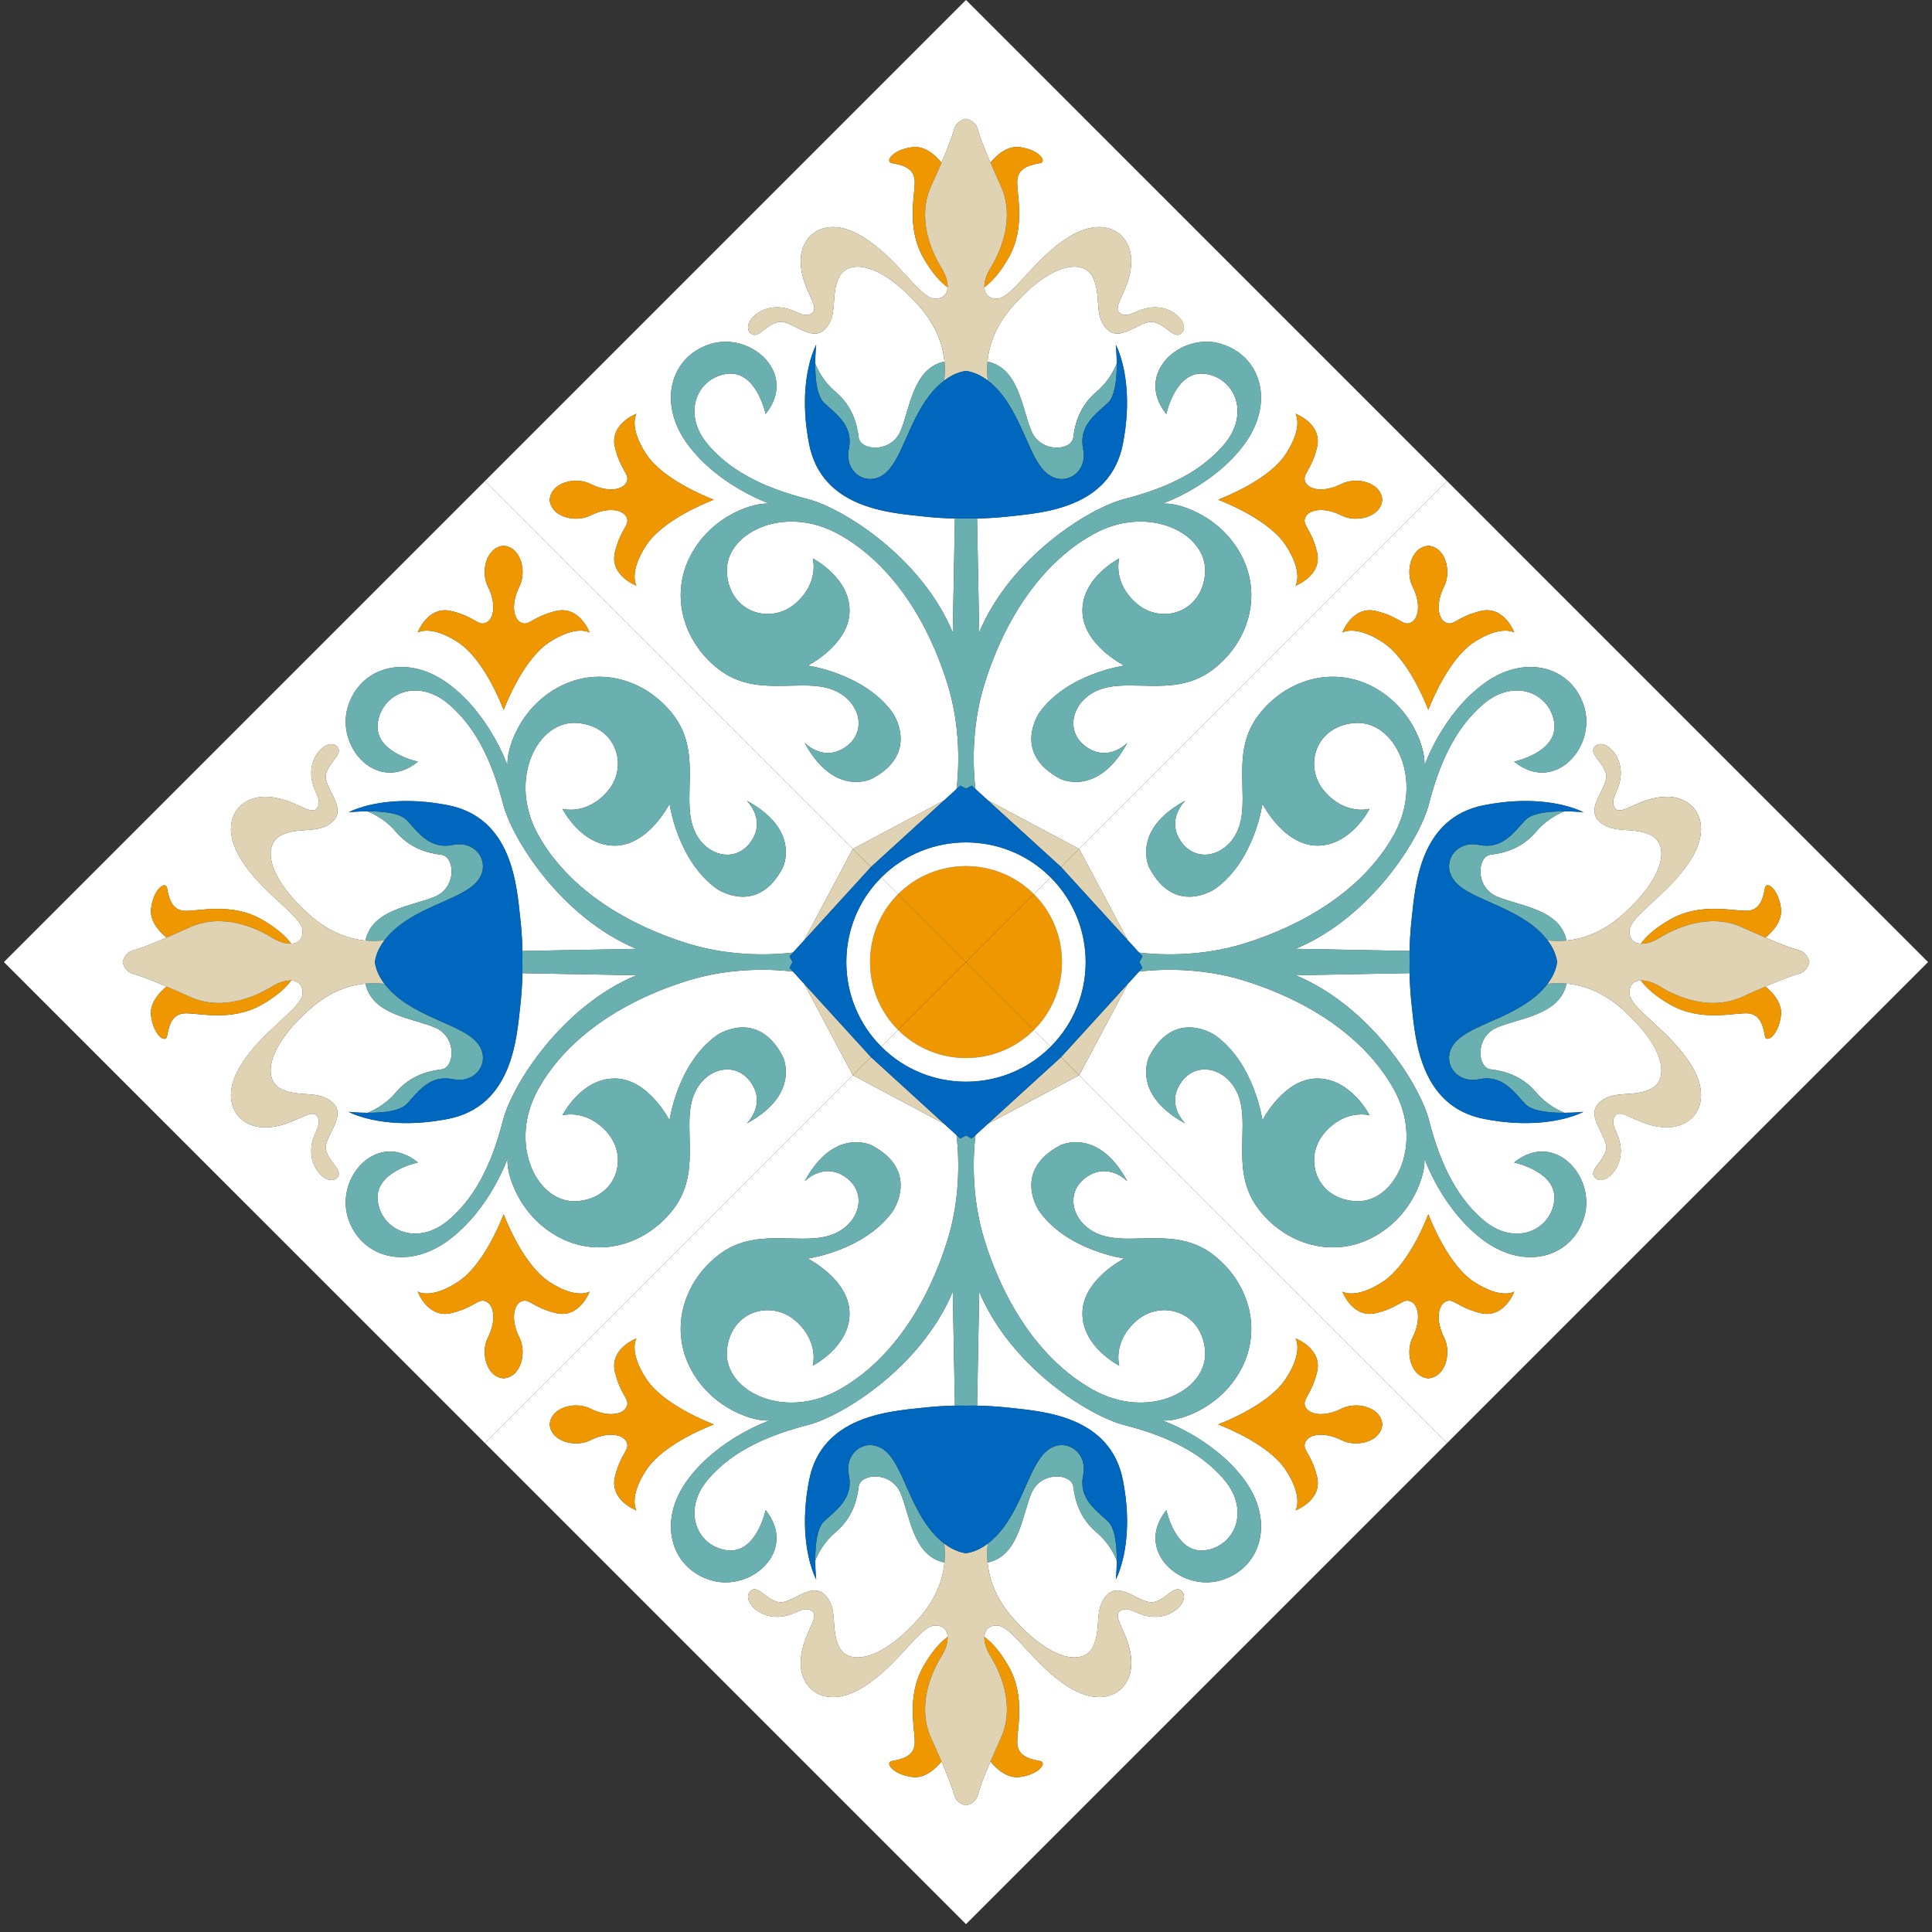 <svg width="142" height="142" viewBox="0 0 142 142" fill="none" xmlns="http://www.w3.org/2000/svg">
<rect x="0" y="0" width="142" height="142" fill="#333333" stroke="none"/>
<g clip-path="url(#clip0_14_243)">
<path d="M30.24 80.758C30.13 80.882 30.02 81.007 29.91 81.128C30.02 81.007 30.129 80.882 30.24 80.758Z" fill="white"/>
<path d="M30.577 80.389C30.862 80.086 31.166 79.806 31.513 79.6C31.166 79.806 30.862 80.086 30.577 80.389Z" fill="white"/>
<path d="M35.449 77.37C35.392 77.147 35.291 76.936 35.154 76.751C35.093 76.669 35.028 76.592 34.957 76.519C35.028 76.592 35.093 76.669 35.154 76.751C35.291 76.936 35.392 77.147 35.449 77.37V77.37Z" fill="white"/>
<path d="M28.27 72.326L28.258 72.311L28.27 72.326Z" fill="white"/>
<path d="M35.449 77.37C35.47 77.452 35.484 77.536 35.491 77.62C35.484 77.536 35.47 77.452 35.449 77.37V77.37Z" fill="white"/>
<path d="M32.191 79.322C31.952 79.38 31.723 79.473 31.513 79.6C31.723 79.473 31.952 79.38 32.191 79.322V79.322Z" fill="white"/>
<path d="M32.714 79.261C32.538 79.261 32.362 79.282 32.191 79.322C32.362 79.282 32.538 79.261 32.714 79.261V79.261Z" fill="white"/>
<path d="M58.281 71.408C57.001 71.254 53.885 71.043 50.573 72.066C46.247 73.402 41.816 75.986 39.551 80.069C37.287 84.152 39.52 88.514 42.433 88.283C45.346 88.052 46.209 85.062 44.652 83.259C43.096 81.456 41.335 81.977 41.335 81.977C41.335 81.977 42.71 79.252 45.19 79.269C47.67 79.286 49.21 82.346 49.21 82.346C49.21 82.346 49.781 78.177 52.677 76.101C52.677 76.101 55.64 74.037 57.532 77.648C57.532 77.648 58.908 80.4 54.887 82.569C54.887 82.569 56.382 81.153 55.138 79.487C53.895 77.821 51.447 78.627 50.852 80.916C50.257 83.204 51.487 86.234 49.516 88.84C47.545 91.446 44.079 92.531 41.075 90.931C38.071 89.332 37.159 86.115 37.317 85.109C37.317 85.109 36.047 88.866 32.965 91.155C29.883 93.444 26.429 92.398 25.556 89.436C24.684 86.473 27.766 83.046 30.716 85.441C30.716 85.441 27.475 86.115 27.766 88.285C28.056 90.454 30.649 91.618 32.938 89.7C35.227 87.782 36.314 84.9 36.974 82.332C37.634 79.764 41.247 73.984 46.776 71.682L38.398 71.528C38.387 72.14 38.346 72.979 38.23 74.021C37.97 76.361 37.639 81.315 32.929 82.24C29.656 82.882 27.4 82.38 26.33 82.015C26.086 81.935 25.849 81.837 25.62 81.72C25.62 81.72 26.235 81.787 27.009 81.791C27.512 81.59 28.374 81.152 29.072 80.319C30.127 79.062 31.456 78.716 32.438 78.6C33.42 78.484 33.608 76.246 32.005 75.538C30.422 74.838 27.334 74.631 26.868 72.293C25.71 72.403 24.251 72.861 22.775 74.167C19.511 77.055 19.337 79.395 20.681 80.046C22.024 80.696 23.483 80.075 24.494 81.085C25.505 82.096 23.757 83.556 23.959 84.509C24.162 85.462 25.332 86.055 24.74 86.589C24.148 87.123 22.934 86.112 22.877 84.725C22.819 83.339 23.757 82.775 23.324 82.053C22.891 81.331 21.533 82.862 19.482 82.862C17.431 82.863 16.073 80.927 17.691 78.298C19.308 75.669 22.255 74.109 22.241 72.968C22.233 72.353 21.884 72.08 21.399 72.061C21.081 72.509 20.467 73.134 19.28 73.82C16.954 75.163 14.484 74.398 13.502 74.485C12.519 74.571 12.375 75.669 12.274 76.174C12.173 76.68 11.292 76.117 11.104 74.658C10.985 73.737 11.7 72.958 12.246 72.512C10.965 71.963 10.25 71.707 9.789 71.581C9.421 71.481 9.209 71.215 9.098 70.957C9.063 70.878 9.037 70.796 9.019 70.712C9.037 70.629 9.064 70.547 9.098 70.468C9.209 70.21 9.421 69.944 9.79 69.844C10.251 69.718 10.965 69.462 12.246 68.913C11.702 68.465 10.986 67.689 11.104 66.767C11.292 65.308 12.173 64.745 12.274 65.251C12.376 65.757 12.52 66.854 13.502 66.941C14.485 67.027 16.954 66.262 19.28 67.605C20.468 68.292 21.081 68.916 21.399 69.364C21.885 69.344 22.233 69.072 22.241 68.457C22.257 67.315 19.309 65.756 17.691 63.127C16.073 60.498 17.431 58.562 19.482 58.563C21.533 58.563 22.891 60.093 23.324 59.372C23.757 58.65 22.819 58.086 22.877 56.699C22.934 55.313 24.148 54.301 24.74 54.836C25.332 55.37 24.163 55.964 23.96 56.916C23.757 57.868 25.506 59.328 24.494 60.339C23.483 61.35 22.024 60.73 20.681 61.379C19.339 62.029 19.511 64.369 22.776 67.258C24.251 68.563 25.711 69.021 26.868 69.132C27.336 66.792 30.423 66.584 32.005 65.887C33.608 65.179 33.421 62.94 32.438 62.825C31.456 62.709 30.127 62.362 29.073 61.106C28.374 60.273 27.513 59.835 27.01 59.633C26.234 59.636 25.621 59.704 25.621 59.704C25.849 59.587 26.087 59.489 26.331 59.41C27.4 59.045 29.655 58.542 32.93 59.184C37.639 60.109 37.97 65.062 38.231 67.403C38.347 68.445 38.388 69.284 38.398 69.897L46.776 69.739C41.247 67.437 37.635 61.656 36.974 59.089C36.312 56.523 35.227 53.639 32.939 51.721C30.651 49.802 28.058 50.967 27.766 53.136C27.475 55.306 30.717 55.98 30.717 55.98C27.766 58.375 24.684 54.948 25.558 51.986C26.431 49.023 29.883 47.977 32.965 50.266C36.047 52.554 37.318 56.311 37.318 56.311C37.159 55.306 38.072 52.091 41.075 50.491C44.078 48.89 47.545 49.976 49.516 52.582C51.487 55.188 50.257 58.218 50.852 60.506C51.447 62.795 53.894 63.603 55.139 61.935C56.383 60.267 54.887 58.852 54.887 58.852C58.909 61.022 57.533 63.774 57.533 63.774C55.641 67.385 52.678 65.321 52.678 65.321C49.78 63.244 49.212 59.077 49.212 59.077C49.212 59.077 47.673 62.139 45.192 62.154C42.711 62.169 41.336 59.445 41.336 59.445C41.336 59.445 43.096 59.965 44.652 58.163C46.209 56.359 45.345 53.369 42.433 53.138C39.52 52.907 37.286 57.268 39.551 61.352C41.816 65.436 46.248 68.019 50.573 69.355C53.885 70.378 57.001 70.168 58.281 70.013L59.109 69.104L62.681 62.392L35.645 35.355L0.289 70.711L35.645 106.066L62.682 79.029L59.109 72.317L58.281 71.408ZM36.587 40.22C36.724 40.16 36.869 40.125 37.018 40.116C37.166 40.125 37.312 40.16 37.449 40.22C38.374 40.63 38.672 42.13 38.172 43.121C37.54 44.375 37.723 45.501 38.31 45.767C38.898 46.032 39.092 45.352 40.84 44.915C42.589 44.478 43.336 46.491 43.336 46.491C43.336 46.491 42.382 45.881 40.357 47.215C38.539 48.414 37.278 51.505 37.04 52.121L37.018 52.18L36.995 52.121C36.758 51.505 35.496 48.415 33.678 47.215C31.654 45.881 30.7 46.491 30.7 46.491C30.7 46.491 31.447 44.478 33.195 44.915C34.943 45.353 35.139 46.032 35.725 45.767C36.312 45.502 36.496 44.375 35.864 43.121C35.364 42.13 35.662 40.63 36.587 40.22ZM38.173 98.301C38.672 99.291 38.375 100.793 37.449 101.202C37.313 101.262 37.167 101.297 37.019 101.306C36.87 101.297 36.724 101.262 36.588 101.202C35.663 100.793 35.364 99.292 35.864 98.301C36.497 97.047 36.314 95.921 35.726 95.656C35.139 95.39 34.944 96.07 33.196 96.507C31.448 96.944 30.7 94.931 30.7 94.931C30.7 94.931 31.655 95.541 33.679 94.207C35.495 93.009 36.758 89.915 36.995 89.3C37.004 89.278 37.012 89.257 37.018 89.242C37.024 89.257 37.031 89.278 37.04 89.3C37.278 89.916 38.54 93.006 40.357 94.206C42.382 95.54 43.336 94.93 43.336 94.93C43.336 94.93 42.589 96.943 40.84 96.506C39.092 96.069 38.897 95.39 38.31 95.655C37.723 95.92 37.539 97.047 38.172 98.3L38.173 98.301Z" fill="white"/>
<path d="M64.014 63.724L62.682 62.393L59.109 69.105L64.014 63.724Z" fill="#E0D3B4"/>
<path d="M28.257 69.11C28.58 68.691 28.959 68.317 29.383 68C31.427 66.432 34.215 65.956 35.153 64.671C36.091 63.386 34.979 61.753 33.304 62.099C31.628 62.446 30.79 61.262 29.909 60.294C29.402 59.737 28.058 59.626 27.008 59.63C27.511 59.833 28.373 60.27 29.071 61.103C30.126 62.36 31.455 62.706 32.437 62.822C33.419 62.938 33.607 65.177 32.004 65.884C30.422 66.584 27.334 66.79 26.867 69.129C27.329 69.175 27.796 69.168 28.257 69.11V69.11Z" fill="#6BB0B1"/>
<path d="M35.864 43.121C36.496 44.375 36.313 45.5 35.725 45.766C35.138 46.032 34.944 45.352 33.195 44.915C31.447 44.478 30.7 46.491 30.7 46.491C30.7 46.491 31.654 45.881 33.678 47.215C35.497 48.414 36.758 51.505 36.995 52.121L37.018 52.179L37.04 52.12C37.278 51.505 38.54 48.415 40.357 47.215C42.381 45.881 43.336 46.491 43.336 46.491C43.336 46.491 42.589 44.478 40.84 44.915C39.092 45.353 38.897 46.031 38.31 45.766C37.723 45.502 37.54 44.375 38.172 43.121C38.671 42.131 38.374 40.629 37.449 40.22C37.312 40.16 37.166 40.125 37.018 40.116C36.869 40.125 36.724 40.16 36.587 40.22C35.662 40.629 35.363 42.13 35.864 43.121Z" fill="#EF9700"/>
<path d="M59.109 72.317L62.682 79.029L64.014 77.697L59.109 72.317Z" fill="#E0D3B4"/>
<path d="M66.01 75.701L71.001 70.71L66.01 65.719C63.259 68.472 63.259 72.949 66.01 75.701Z" fill="#EF9700"/>
<path d="M66.01 75.7C63.259 72.949 63.258 68.471 66.01 65.719L64.778 64.487C61.347 67.918 61.346 73.5 64.778 76.932L66.01 75.699L66.01 75.7Z" fill="white"/>
<path d="M58.254 70.711L58.03 70.289L58.281 70.014C57.001 70.168 53.885 70.378 50.574 69.355C46.247 68.019 41.816 65.436 39.551 61.352C37.287 57.269 39.521 52.907 42.433 53.138C45.345 53.369 46.209 56.359 44.652 58.162C43.096 59.965 41.335 59.445 41.335 59.445C41.335 59.445 42.71 62.169 45.191 62.154C47.673 62.138 49.211 59.077 49.211 59.077C49.211 59.077 49.78 63.244 52.677 65.32C52.677 65.32 55.641 67.384 57.533 63.773C57.533 63.773 58.909 61.022 54.887 58.852C54.887 58.852 56.382 60.268 55.138 61.935C53.895 63.602 51.448 62.794 50.852 60.506C50.256 58.217 51.488 55.187 49.516 52.582C47.544 49.977 44.079 48.891 41.075 50.49C38.071 52.09 37.159 55.306 37.318 56.311C37.318 56.311 36.048 52.554 32.965 50.265C29.883 47.977 26.429 49.023 25.557 51.985C24.686 54.947 27.766 58.375 30.716 55.98C30.716 55.98 27.476 55.306 27.766 53.136C28.057 50.966 30.65 49.802 32.939 51.72C35.227 53.638 36.312 56.522 36.973 59.089C37.635 61.655 41.246 67.437 46.776 69.739L38.397 69.893C38.403 70.24 38.399 70.515 38.393 70.711C38.399 70.906 38.403 71.181 38.398 71.528L46.776 71.682C41.247 73.984 37.635 79.766 36.974 82.332C36.313 84.898 35.227 87.782 32.939 89.7C30.651 91.618 28.057 90.454 27.766 88.285C27.476 86.115 30.716 85.441 30.716 85.441C27.766 83.046 24.684 86.472 25.557 89.436C26.43 92.399 29.883 93.444 32.966 91.155C36.048 88.867 37.317 85.109 37.317 85.109C37.159 86.115 38.071 89.329 41.074 90.93C44.078 92.531 47.543 91.446 49.516 88.839C51.488 86.232 50.257 83.204 50.852 80.915C51.447 78.626 53.893 77.818 55.138 79.486C56.383 81.154 54.887 82.569 54.887 82.569C58.908 80.399 57.532 77.647 57.532 77.647C55.641 74.036 52.676 76.1 52.676 76.1C49.779 78.177 49.21 82.344 49.21 82.344C49.21 82.344 47.672 79.283 45.191 79.267C42.71 79.252 41.334 81.976 41.334 81.976C41.334 81.976 43.094 81.456 44.651 83.259C46.208 85.062 45.344 88.052 42.432 88.283C39.519 88.514 37.285 84.153 39.55 80.069C41.816 75.985 46.247 73.401 50.572 72.066C53.884 71.043 57 71.253 58.28 71.407L58.029 71.132L58.254 70.711Z" fill="#6BB0B1"/>
<path d="M64.777 76.933C61.346 73.502 61.346 67.919 64.777 64.488L64.014 63.724L59.109 69.105L58.281 70.014L58.03 70.289L58.254 70.711L58.03 71.132L58.281 71.408L59.109 72.317L64.014 77.697L64.777 76.933Z" fill="#0067BE"/>
<path d="M28.663 81.671C28.73 81.659 28.795 81.645 28.858 81.631C29.04 81.591 29.218 81.537 29.39 81.467C29.604 81.379 29.783 81.267 29.91 81.128C30.02 81.007 30.13 80.882 30.24 80.758C30.351 80.634 30.462 80.51 30.577 80.389C30.862 80.086 31.166 79.806 31.513 79.6C31.723 79.473 31.952 79.38 32.191 79.322C32.362 79.282 32.538 79.261 32.714 79.261C32.912 79.26 33.11 79.281 33.305 79.322C33.406 79.343 33.508 79.358 33.612 79.365C33.709 79.371 33.806 79.371 33.904 79.364C34.128 79.349 34.347 79.292 34.551 79.197C34.666 79.143 34.774 79.077 34.873 79C34.938 78.95 34.999 78.895 35.056 78.836C35.112 78.777 35.163 78.715 35.209 78.649C35.422 78.35 35.522 77.985 35.492 77.619C35.484 77.535 35.471 77.451 35.45 77.369C35.392 77.146 35.292 76.936 35.154 76.75C35.094 76.669 35.029 76.591 34.958 76.518C34.883 76.442 34.804 76.37 34.721 76.302C34.678 76.268 34.634 76.233 34.589 76.2C34.446 76.094 34.297 75.997 34.144 75.908C34.038 75.846 33.927 75.784 33.812 75.724C33.639 75.634 33.457 75.545 33.269 75.457C32.073 74.897 30.597 74.351 29.384 73.421C28.966 73.107 28.592 72.74 28.271 72.328L28.259 72.311C27.798 72.253 27.331 72.247 26.869 72.292C27.336 74.632 30.424 74.839 32.005 75.537C33.609 76.245 33.421 78.484 32.439 78.599C31.456 78.715 30.127 79.062 29.073 80.318C28.374 81.151 27.513 81.589 27.01 81.79C27.338 81.793 27.695 81.782 28.046 81.751C28.256 81.733 28.464 81.707 28.663 81.671Z" fill="#6BB0B1"/>
<path d="M34.72 76.303C34.803 76.371 34.882 76.443 34.957 76.519C34.882 76.443 34.803 76.371 34.72 76.303Z" fill="white"/>
<path d="M33.268 75.457C33.456 75.545 33.638 75.635 33.811 75.725C33.638 75.635 33.456 75.546 33.268 75.457Z" fill="white"/>
<path d="M33.811 75.725C33.926 75.785 34.037 75.846 34.143 75.909C34.037 75.846 33.926 75.785 33.811 75.725Z" fill="white"/>
<path d="M34.143 75.909C34.296 75.998 34.445 76.095 34.588 76.2C34.445 76.095 34.296 75.998 34.143 75.909V75.909Z" fill="white"/>
<path d="M34.873 79C34.774 79.077 34.666 79.143 34.551 79.197C34.666 79.143 34.774 79.077 34.873 79V79Z" fill="white"/>
<path d="M28.663 81.67C28.464 81.707 28.256 81.733 28.045 81.752C28.256 81.733 28.464 81.707 28.663 81.67Z" fill="white"/>
<path d="M33.612 79.365C33.709 79.371 33.806 79.371 33.903 79.364C33.806 79.371 33.709 79.371 33.612 79.365V79.365Z" fill="white"/>
<path d="M29.39 81.467C29.218 81.537 29.04 81.592 28.858 81.631C29.04 81.592 29.218 81.537 29.39 81.467V81.467Z" fill="white"/>
<path d="M35.209 78.649C35.163 78.715 35.112 78.777 35.056 78.836C35.112 78.777 35.163 78.715 35.209 78.649V78.649Z" fill="white"/>
<path d="M35.055 78.837C34.998 78.896 34.937 78.951 34.872 79.001C34.937 78.951 34.998 78.896 35.055 78.837V78.837Z" fill="white"/>
<path d="M19.972 68.902C20.465 69.209 20.981 69.378 21.398 69.361C21.08 68.913 20.466 68.288 19.279 67.602C16.953 66.259 14.483 67.025 13.501 66.938C12.519 66.851 12.374 65.753 12.273 65.248C12.172 64.743 11.29 65.306 11.103 66.764C10.984 67.686 11.7 68.462 12.245 68.91C12.729 68.701 13.296 68.453 13.963 68.151C16.39 67.053 18.903 68.238 19.972 68.902Z" fill="#EF9700"/>
<path d="M13.963 73.27C13.296 72.968 12.731 72.719 12.245 72.511C11.7 72.959 10.984 73.735 11.103 74.657C11.29 76.116 12.172 76.679 12.273 76.173C12.374 75.668 12.518 74.57 13.501 74.483C14.483 74.397 16.953 75.162 19.279 73.819C20.467 73.132 21.08 72.508 21.398 72.06C20.982 72.043 20.465 72.212 19.972 72.519C18.903 73.183 16.39 74.368 13.963 73.27Z" fill="#EF9700"/>
<path d="M23.959 84.508C23.755 83.553 25.504 82.096 24.493 81.085C23.482 80.073 22.023 80.695 20.68 80.045C19.337 79.395 19.51 77.055 22.774 74.166C24.25 72.86 25.709 72.403 26.867 72.292C27.33 72.246 27.796 72.253 28.257 72.311C28.219 72.261 28.183 72.211 28.148 72.161C28.052 72.023 27.965 71.88 27.887 71.731C27.776 71.521 27.688 71.299 27.625 71.069C27.593 70.952 27.568 70.832 27.553 70.711C27.569 70.59 27.593 70.47 27.625 70.352C27.688 70.123 27.776 69.901 27.887 69.69C27.994 69.487 28.118 69.293 28.257 69.11C27.796 69.168 27.33 69.175 26.867 69.13C25.709 69.02 24.25 68.561 22.775 67.256C19.51 64.367 19.337 62.027 20.68 61.377C22.023 60.727 23.482 61.348 24.493 60.337C25.503 59.327 23.756 57.867 23.959 56.914C24.161 55.961 25.331 55.368 24.738 54.834C24.146 54.3 22.933 55.31 22.875 56.697C22.817 58.084 23.756 58.647 23.323 59.37C22.889 60.092 21.532 58.561 19.481 58.56C17.43 58.56 16.072 60.496 17.689 63.125C19.306 65.755 22.253 67.314 22.239 68.456C22.231 69.07 21.883 69.343 21.397 69.362C20.98 69.379 20.464 69.21 19.971 68.903C18.902 68.239 16.389 67.054 13.962 68.152C13.295 68.454 12.73 68.703 12.244 68.911C10.963 69.46 10.248 69.717 9.787 69.842C9.419 69.942 9.207 70.208 9.095 70.466C9.061 70.545 9.035 70.627 9.017 70.711C9.035 70.794 9.061 70.876 9.095 70.955C9.207 71.213 9.419 71.479 9.787 71.579C10.248 71.705 10.962 71.961 12.244 72.51C12.729 72.719 13.294 72.967 13.962 73.269C16.389 74.367 18.902 73.183 19.971 72.518C20.464 72.212 20.98 72.043 21.397 72.059C21.882 72.079 22.231 72.351 22.239 72.966C22.253 74.107 19.307 75.667 17.688 78.296C16.07 80.925 17.43 82.861 19.481 82.861C21.532 82.862 22.89 81.33 23.323 82.052C23.756 82.774 22.817 83.338 22.875 84.724C22.933 86.111 24.146 87.122 24.739 86.588C25.331 86.053 24.161 85.461 23.959 84.508Z" fill="#E0D3B4"/>
<path d="M38.23 74.021C38.346 72.979 38.388 72.139 38.398 71.528C38.403 71.181 38.399 70.906 38.393 70.711C38.399 70.515 38.403 70.24 38.397 69.894C38.387 69.281 38.346 68.442 38.23 67.4C37.97 65.06 37.639 60.106 32.929 59.181C29.656 58.539 27.4 59.041 26.33 59.407C26.086 59.486 25.849 59.584 25.62 59.701C25.62 59.701 26.235 59.634 27.009 59.63C28.059 59.625 29.403 59.736 29.91 60.293C30.791 61.261 31.629 62.446 33.305 62.099C34.98 61.752 36.093 63.384 35.154 64.67C34.215 65.956 31.427 66.432 29.384 67.999C28.96 68.316 28.581 68.69 28.258 69.109C28.119 69.292 27.995 69.486 27.888 69.689C27.777 69.9 27.689 70.122 27.625 70.351C27.593 70.469 27.569 70.589 27.553 70.71C27.569 70.831 27.593 70.951 27.625 71.068C27.689 71.298 27.777 71.52 27.888 71.73C27.995 71.933 28.119 72.128 28.258 72.31L28.27 72.327C28.591 72.739 28.965 73.106 29.382 73.42C30.596 74.35 32.072 74.896 33.267 75.456C33.455 75.543 33.638 75.633 33.811 75.723C33.926 75.783 34.037 75.844 34.143 75.907C34.296 75.996 34.445 76.093 34.588 76.198C34.633 76.232 34.677 76.266 34.72 76.301C34.803 76.369 34.882 76.441 34.956 76.517C35.027 76.59 35.093 76.668 35.153 76.749C35.291 76.934 35.392 77.145 35.449 77.368C35.469 77.45 35.483 77.534 35.491 77.618C35.521 77.984 35.422 78.348 35.209 78.647C35.163 78.713 35.111 78.775 35.056 78.834C34.999 78.893 34.938 78.948 34.873 78.998C34.773 79.075 34.665 79.141 34.551 79.195C34.347 79.29 34.128 79.347 33.903 79.362C33.806 79.369 33.709 79.37 33.611 79.363C33.508 79.356 33.406 79.341 33.304 79.32C33.11 79.279 32.912 79.258 32.714 79.259C32.538 79.259 32.362 79.28 32.191 79.32C31.952 79.378 31.723 79.472 31.512 79.598C31.166 79.803 30.861 80.084 30.576 80.387C30.462 80.508 30.351 80.632 30.24 80.756C30.129 80.88 30.02 81.005 29.91 81.126C29.783 81.265 29.604 81.376 29.39 81.465C29.218 81.535 29.04 81.59 28.858 81.629C28.795 81.643 28.729 81.656 28.663 81.668C28.464 81.705 28.256 81.731 28.045 81.75C27.694 81.781 27.337 81.791 27.009 81.789C26.234 81.786 25.62 81.718 25.62 81.718C25.848 81.835 26.086 81.933 26.33 82.013C27.399 82.377 29.654 82.88 32.929 82.239C37.637 81.315 37.97 76.361 38.23 74.021Z" fill="#0067BE"/>
<path d="M40.84 96.506C42.589 96.943 43.336 94.93 43.336 94.93C43.336 94.93 42.383 95.539 40.357 94.206C38.539 93.007 37.279 89.915 37.04 89.3C37.031 89.277 37.024 89.257 37.018 89.242C37.012 89.257 37.004 89.277 36.995 89.3C36.758 89.915 35.495 93.008 33.679 94.207C31.655 95.54 30.7 94.931 30.7 94.931C30.7 94.931 31.448 96.944 33.196 96.507C34.944 96.07 35.139 95.391 35.726 95.656C36.313 95.921 36.497 97.047 35.864 98.301C35.364 99.292 35.663 100.793 36.588 101.202C36.724 101.262 36.87 101.297 37.019 101.306C37.167 101.297 37.313 101.262 37.449 101.202C38.375 100.793 38.673 99.292 38.173 98.301C37.54 97.047 37.723 95.921 38.311 95.656C38.898 95.39 39.092 96.069 40.84 96.506Z" fill="#EF9700"/>
<path d="M60.952 111.47C60.828 111.581 60.704 111.69 60.583 111.8C60.704 111.69 60.828 111.581 60.952 111.47Z" fill="white"/>
<path d="M61.322 111.134C61.624 110.848 61.905 110.545 62.11 110.198C61.905 110.545 61.624 110.848 61.322 111.134Z" fill="white"/>
<path d="M64.34 106.261C64.564 106.319 64.774 106.419 64.959 106.557C65.041 106.617 65.119 106.683 65.192 106.754C65.119 106.683 65.041 106.617 64.959 106.557C64.774 106.419 64.564 106.319 64.34 106.261V106.261Z" fill="white"/>
<path d="M69.384 113.44L69.4 113.453L69.384 113.44Z" fill="white"/>
<path d="M64.34 106.262C64.258 106.241 64.175 106.227 64.09 106.22C64.175 106.227 64.258 106.241 64.34 106.262V106.262Z" fill="white"/>
<path d="M62.389 109.519C62.331 109.759 62.237 109.987 62.11 110.198C62.237 109.987 62.331 109.759 62.389 109.519V109.519Z" fill="white"/>
<path d="M62.45 108.997C62.449 109.173 62.429 109.348 62.389 109.52C62.429 109.348 62.449 109.173 62.45 108.997V108.997Z" fill="white"/>
<path d="M69.394 82.601L62.682 79.029L35.645 106.066L71.001 141.422L106.356 106.067L79.319 79.029L72.607 82.602L71.697 83.43C71.543 84.71 71.333 87.826 72.356 91.138C73.692 95.463 76.275 99.895 80.359 102.16C84.442 104.425 88.804 102.191 88.573 99.278C88.341 96.365 85.352 95.502 83.549 97.059C81.746 98.615 82.266 100.376 82.266 100.376C82.266 100.376 79.542 99.001 79.557 96.52C79.573 94.039 82.635 92.499 82.635 92.499C82.635 92.499 78.467 91.931 76.39 89.033C76.39 89.033 74.326 86.07 77.937 84.178C77.937 84.178 80.689 82.802 82.858 86.823C82.858 86.823 81.443 85.329 79.776 86.572C78.109 87.816 78.916 90.263 81.205 90.858C83.493 91.454 86.524 90.222 89.129 92.195C91.734 94.167 92.82 97.632 91.22 100.636C89.621 103.64 86.405 104.551 85.399 104.393C85.399 104.393 89.156 105.663 91.445 108.745C93.734 111.828 92.687 115.282 89.725 116.153C86.764 117.025 83.336 113.944 85.731 110.994C85.731 110.994 86.405 114.235 88.575 113.944C90.744 113.653 91.909 111.06 89.99 108.772C88.072 106.483 85.188 105.398 82.621 104.737C80.055 104.076 74.273 100.464 71.972 94.934L71.817 103.313C72.429 103.323 73.269 103.365 74.312 103.48C76.652 103.741 81.606 104.072 82.531 108.782C83.173 112.055 82.671 114.311 82.305 115.381C82.226 115.625 82.128 115.862 82.011 116.091C82.011 116.091 82.078 115.476 82.082 114.702C81.88 114.199 81.442 113.337 80.61 112.639C79.353 111.584 79.007 110.255 78.891 109.273C78.775 108.291 76.536 108.103 75.829 109.706C75.129 111.288 74.922 114.376 72.583 114.843C72.694 116.001 73.152 117.46 74.458 118.935C77.346 122.2 79.686 122.373 80.336 121.03C80.986 119.687 80.365 118.228 81.376 117.217C82.387 116.207 83.846 117.954 84.799 117.751C85.753 117.549 86.345 116.379 86.879 116.971C87.414 117.564 86.403 118.777 85.016 118.835C83.629 118.893 83.066 117.954 82.344 118.387C81.621 118.82 83.153 120.178 83.153 122.229C83.153 124.28 81.215 125.639 78.585 124.022C75.956 122.405 74.397 119.457 73.255 119.472C72.641 119.48 72.368 119.828 72.349 120.314C72.797 120.632 73.422 121.246 74.108 122.433C75.451 124.759 74.685 127.229 74.772 128.211C74.859 129.193 75.957 129.338 76.462 129.439C76.968 129.54 76.404 130.421 74.945 130.609C74.024 130.728 73.247 130.011 72.8 129.467C72.251 130.748 71.994 131.463 71.869 131.923C71.768 132.292 71.503 132.504 71.244 132.615C71.166 132.649 71.084 132.676 71 132.694C70.916 132.676 70.834 132.649 70.756 132.615C70.497 132.504 70.232 132.292 70.132 131.923C70.005 131.462 69.749 130.748 69.2 129.467C68.752 130.011 67.976 130.727 67.055 130.609C65.596 130.421 65.032 129.54 65.538 129.439C66.044 129.338 67.141 129.193 67.228 128.211C67.314 127.229 66.549 124.758 67.892 122.433C68.579 121.245 69.203 120.631 69.651 120.314C69.632 119.828 69.359 119.479 68.745 119.472C67.602 119.456 66.044 122.404 63.414 124.022C60.785 125.64 58.849 124.281 58.849 122.23C58.849 120.178 60.38 118.821 59.658 118.387C58.937 117.954 58.372 118.893 56.986 118.835C55.6 118.777 54.588 117.564 55.123 116.972C55.658 116.379 56.249 117.55 57.203 117.752C58.156 117.954 59.615 116.206 60.626 117.217C61.637 118.228 61.016 119.688 61.666 121.03C62.315 122.373 64.656 122.201 67.545 118.936C68.85 117.461 69.308 116.001 69.419 114.844C67.079 114.376 66.871 111.288 66.174 109.707C65.466 108.104 63.227 108.291 63.111 109.273C62.995 110.255 62.649 111.585 61.392 112.639C60.56 113.338 60.122 114.199 59.92 114.702C59.923 115.477 59.991 116.092 59.991 116.092C59.874 115.863 59.776 115.625 59.697 115.381C59.332 114.312 58.829 112.057 59.471 108.782C60.396 104.073 65.349 103.742 67.69 103.481C68.732 103.365 69.572 103.323 70.184 103.314L70.028 94.934C67.727 100.463 61.945 104.075 59.379 104.737C56.813 105.398 53.928 106.483 52.01 108.772C50.092 111.06 51.256 113.653 53.426 113.944C55.595 114.235 56.27 110.994 56.27 110.994C58.664 113.944 55.238 117.027 52.275 116.153C49.311 115.28 48.267 111.827 50.555 108.745C52.844 105.663 56.601 104.392 56.601 104.392C55.596 104.551 52.381 103.639 50.78 100.636C49.179 97.633 50.263 94.166 52.87 92.196C55.477 90.225 58.505 91.455 60.794 90.859C63.083 90.264 63.889 87.819 62.223 86.573C60.556 85.328 59.141 86.825 59.141 86.825C61.31 82.803 64.062 84.179 64.062 84.179C67.673 86.07 65.609 89.034 65.609 89.034C63.532 91.932 59.364 92.501 59.364 92.501C59.364 92.501 62.426 94.04 62.441 96.521C62.457 99.002 59.733 100.377 59.733 100.377C59.733 100.377 60.253 98.617 58.45 97.06C56.647 95.504 53.657 96.367 53.426 99.279C53.195 102.192 57.556 104.426 61.64 102.161C65.724 99.896 68.307 95.464 69.643 91.139C70.667 87.825 70.457 84.71 70.303 83.43L69.394 82.601ZM98.59 105.848C97.336 105.215 96.211 105.398 95.945 105.986C95.679 106.574 96.359 106.768 96.796 108.516C97.232 110.264 95.22 111.012 95.22 111.012C95.22 111.012 95.83 110.057 94.496 108.033C93.297 106.214 90.206 104.953 89.59 104.716L89.532 104.693L89.591 104.671C90.206 104.434 93.297 103.173 94.496 101.354C95.83 99.33 95.221 98.375 95.221 98.375C95.221 98.375 97.233 99.123 96.796 100.871C96.359 102.619 95.68 102.814 95.945 103.401C96.21 103.988 97.337 104.172 98.59 103.539C99.58 103.04 101.082 103.338 101.491 104.263C101.551 104.399 101.586 104.545 101.595 104.693C101.587 104.842 101.552 104.988 101.491 105.124C101.081 106.048 99.581 106.347 98.59 105.847L98.59 105.848ZM46.054 103.402C46.319 102.815 45.64 102.619 45.203 100.871C44.766 99.123 46.779 98.376 46.779 98.376C46.779 98.376 46.169 99.33 47.503 101.355C48.702 103.173 51.795 104.433 52.409 104.671L52.468 104.694L52.409 104.717C51.793 104.954 48.703 106.216 47.504 108.034C46.169 110.058 46.779 111.013 46.779 111.013C46.779 111.013 44.766 110.265 45.203 108.517C45.64 106.769 46.319 106.574 46.054 105.986C45.789 105.399 44.663 105.216 43.409 105.848C42.418 106.349 40.917 106.05 40.508 105.124C40.448 104.988 40.413 104.843 40.404 104.694C40.413 104.545 40.448 104.4 40.508 104.264C40.917 103.338 42.418 103.039 43.409 103.54C44.664 104.171 45.791 103.987 46.054 103.402Z" fill="white"/>
<path d="M77.986 77.697L79.318 79.028L72.606 82.601L77.986 77.697Z" fill="#E0D3B4"/>
<path d="M72.601 113.454C73.02 113.13 73.394 112.752 73.711 112.328C75.278 110.284 75.755 107.496 77.04 106.558C78.325 105.62 79.957 106.731 79.611 108.407C79.264 110.082 80.449 110.92 81.416 111.801C81.974 112.308 82.085 113.653 82.08 114.702C81.878 114.199 81.44 113.338 80.608 112.639C79.351 111.585 79.004 110.256 78.888 109.274C78.773 108.291 76.534 108.104 75.826 109.707C75.127 111.289 74.92 114.377 72.581 114.844C72.536 114.381 72.543 113.915 72.601 113.454V113.454Z" fill="#6BB0B1"/>
<path d="M98.59 105.847C97.336 105.215 96.21 105.397 95.944 105.985C95.678 106.573 96.358 106.767 96.795 108.515C97.232 110.263 95.22 111.011 95.22 111.011C95.22 111.011 95.829 110.056 94.495 108.032C93.296 106.214 90.206 104.953 89.59 104.715L89.532 104.693L89.591 104.671C90.206 104.434 93.297 103.173 94.496 101.354C95.83 99.33 95.221 98.375 95.221 98.375C95.221 98.375 97.233 99.123 96.796 100.871C96.359 102.619 95.68 102.814 95.945 103.401C96.21 103.988 97.337 104.172 98.59 103.539C99.58 103.04 101.082 103.338 101.491 104.263C101.551 104.399 101.586 104.545 101.595 104.693C101.587 104.842 101.552 104.988 101.491 105.124C101.081 106.048 99.581 106.347 98.59 105.847Z" fill="#EF9700"/>
<path d="M69.394 82.601L62.682 79.029L64.014 77.697L69.394 82.601Z" fill="#E0D3B4"/>
<path d="M66.01 75.701L71.001 70.71L75.992 75.701C73.239 78.452 68.761 78.452 66.01 75.701Z" fill="#EF9700"/>
<path d="M66.01 75.7C68.761 78.452 73.24 78.453 75.992 75.701L77.224 76.933C73.793 80.364 68.21 80.364 64.779 76.933L66.012 75.7L66.01 75.7Z" fill="white"/>
<path d="M71 83.456L71.422 83.681L71.697 83.43C71.543 84.709 71.333 87.826 72.356 91.137C73.692 95.463 76.275 99.895 80.358 102.16C84.442 104.424 88.804 102.19 88.572 99.278C88.341 96.365 85.352 95.502 83.549 97.059C81.746 98.615 82.266 100.375 82.266 100.375C82.266 100.375 79.542 99 79.557 96.519C79.573 94.038 82.634 92.499 82.634 92.499C82.634 92.499 78.467 91.93 76.39 89.033C76.39 89.033 74.326 86.07 77.937 84.177C77.937 84.177 80.689 82.802 82.858 86.823C82.858 86.823 81.443 85.328 79.775 86.572C78.109 87.815 78.916 90.263 81.204 90.858C83.493 91.454 86.524 90.222 89.129 92.194C91.733 94.167 92.82 97.632 91.22 100.636C89.621 103.64 86.404 104.551 85.399 104.392C85.399 104.392 89.156 105.662 91.445 108.745C93.733 111.828 92.687 115.281 89.725 116.153C86.763 117.025 83.335 113.944 85.73 110.994C85.73 110.994 86.405 114.235 88.575 113.944C90.744 113.653 91.908 111.06 89.99 108.771C88.072 106.483 85.188 105.398 82.621 104.737C80.055 104.076 74.273 100.464 71.972 94.934L71.817 103.313C71.47 103.307 71.196 103.311 71 103.318C70.805 103.312 70.53 103.307 70.183 103.313L70.028 94.934C67.727 100.463 61.945 104.075 59.379 104.737C56.813 105.398 53.928 106.483 52.01 108.772C50.092 111.06 51.256 113.653 53.426 113.944C55.595 114.235 56.27 110.994 56.27 110.994C58.664 113.944 55.238 117.027 52.275 116.153C49.311 115.28 48.267 111.827 50.555 108.745C52.844 105.663 56.601 104.392 56.601 104.392C55.596 104.551 52.381 103.639 50.78 100.636C49.179 97.633 50.263 94.166 52.87 92.196C55.477 90.225 58.506 91.455 60.794 90.859C63.083 90.264 63.889 87.819 62.223 86.573C60.556 85.328 59.141 86.825 59.141 86.825C61.31 82.803 64.062 84.179 64.062 84.179C67.673 86.07 65.609 89.034 65.609 89.034C63.532 91.932 59.364 92.501 59.364 92.501C59.364 92.501 62.426 94.04 62.441 96.521C62.457 99.002 59.733 100.377 59.733 100.377C59.733 100.377 60.253 98.617 58.45 97.06C56.647 95.504 53.657 96.367 53.426 99.279C53.195 102.192 57.556 104.426 61.64 102.161C65.724 99.896 68.307 95.464 69.643 91.139C70.667 87.825 70.457 84.71 70.303 83.43L70.578 83.681L71 83.456Z" fill="#6BB0B1"/>
<path d="M64.778 76.933C68.209 80.364 73.791 80.364 77.223 76.933L77.986 77.697L72.606 82.601L71.697 83.43L71.422 83.681L71 83.457L70.578 83.681L70.303 83.43L69.394 82.602L64.014 77.697L64.778 76.933L64.778 76.933Z" fill="#0067BE"/>
<path d="M60.04 113.047C60.052 112.981 60.065 112.916 60.08 112.852C60.119 112.67 60.174 112.492 60.243 112.32C60.332 112.106 60.443 111.927 60.583 111.8C60.704 111.69 60.828 111.581 60.952 111.47C61.077 111.36 61.201 111.248 61.322 111.134C61.624 110.848 61.905 110.545 62.11 110.198C62.237 109.987 62.331 109.759 62.389 109.519C62.429 109.348 62.449 109.173 62.45 108.997C62.45 108.798 62.43 108.6 62.388 108.406C62.367 108.304 62.353 108.202 62.346 108.099C62.339 108.001 62.339 107.904 62.346 107.807C62.362 107.583 62.419 107.363 62.513 107.159C62.567 107.045 62.633 106.937 62.71 106.837C62.761 106.772 62.816 106.711 62.875 106.655C62.933 106.599 62.996 106.548 63.062 106.501C63.361 106.288 63.725 106.188 64.091 106.219C64.175 106.226 64.259 106.24 64.341 106.261C64.565 106.318 64.775 106.418 64.96 106.556C65.042 106.616 65.12 106.682 65.192 106.753C65.269 106.828 65.341 106.907 65.408 106.99C65.443 107.032 65.477 107.076 65.511 107.122C65.616 107.265 65.713 107.413 65.802 107.566C65.865 107.673 65.926 107.784 65.987 107.899C66.077 108.072 66.165 108.253 66.254 108.442C66.813 109.637 67.359 111.113 68.29 112.327C68.603 112.745 68.971 113.119 69.383 113.44L69.399 113.452C69.457 113.913 69.464 114.379 69.419 114.842C67.079 114.374 66.871 111.287 66.174 109.705C65.466 108.102 63.227 108.289 63.111 109.272C62.995 110.254 62.649 111.583 61.392 112.638C60.56 113.336 60.121 114.197 59.92 114.701C59.918 114.372 59.928 114.016 59.959 113.665C59.977 113.455 60.004 113.246 60.04 113.047Z" fill="#6BB0B1"/>
<path d="M65.407 106.991C65.34 106.908 65.268 106.829 65.192 106.754C65.268 106.829 65.34 106.908 65.407 106.991V106.991Z" fill="white"/>
<path d="M66.253 108.443C66.165 108.255 66.076 108.072 65.986 107.9C66.076 108.072 66.165 108.254 66.253 108.443Z" fill="white"/>
<path d="M65.986 107.9C65.926 107.785 65.864 107.674 65.802 107.567C65.864 107.674 65.925 107.784 65.986 107.9Z" fill="white"/>
<path d="M65.802 107.567C65.712 107.414 65.615 107.266 65.51 107.123C65.615 107.266 65.712 107.414 65.802 107.567V107.567Z" fill="white"/>
<path d="M62.71 106.837C62.633 106.937 62.567 107.045 62.514 107.159C62.567 107.045 62.633 106.937 62.71 106.837V106.837Z" fill="white"/>
<path d="M60.04 113.047C60.005 113.248 59.977 113.455 59.959 113.666C59.977 113.455 60.004 113.246 60.04 113.047Z" fill="white"/>
<path d="M62.346 108.099C62.339 108.001 62.34 107.904 62.346 107.807C62.34 107.904 62.339 108.001 62.346 108.099V108.099Z" fill="white"/>
<path d="M60.243 112.32C60.174 112.492 60.119 112.67 60.08 112.852C60.119 112.67 60.174 112.492 60.243 112.32V112.32Z" fill="white"/>
<path d="M63.062 106.501C62.996 106.548 62.933 106.599 62.875 106.655C62.933 106.599 62.996 106.548 63.062 106.501V106.501Z" fill="white"/>
<path d="M62.874 106.656C62.815 106.712 62.76 106.773 62.709 106.838C62.76 106.773 62.815 106.712 62.874 106.656V106.656Z" fill="white"/>
<path d="M72.808 121.738C72.502 121.245 72.333 120.729 72.349 120.313C72.797 120.631 73.422 121.245 74.108 122.432C75.451 124.758 74.686 127.228 74.773 128.21C74.86 129.192 75.957 129.337 76.463 129.438C76.968 129.539 76.405 130.42 74.946 130.608C74.025 130.727 73.248 130.01 72.8 129.466C73.009 128.981 73.257 128.415 73.559 127.748C74.657 125.321 73.472 122.807 72.808 121.738Z" fill="#EF9700"/>
<path d="M68.441 127.748C68.742 128.415 68.991 128.98 69.2 129.466C68.752 130.01 67.975 130.726 67.054 130.608C65.595 130.42 65.032 129.539 65.537 129.438C66.043 129.337 67.141 129.192 67.227 128.21C67.314 127.228 66.548 124.757 67.892 122.432C68.579 121.244 69.203 120.63 69.651 120.313C69.667 120.729 69.498 121.245 69.192 121.738C68.527 122.808 67.343 125.321 68.441 127.748Z" fill="#EF9700"/>
<path d="M57.203 117.752C58.157 117.955 59.615 116.206 60.626 117.217C61.637 118.228 61.016 119.688 61.666 121.03C62.315 122.373 64.656 122.201 67.545 118.936C68.85 117.461 69.308 116.001 69.419 114.844C69.464 114.381 69.457 113.915 69.399 113.453C69.45 113.491 69.5 113.528 69.549 113.562C69.687 113.658 69.831 113.745 69.979 113.823C70.19 113.934 70.412 114.022 70.641 114.086C70.759 114.118 70.879 114.142 71 114.157C71.121 114.142 71.241 114.118 71.358 114.086C71.588 114.023 71.81 113.935 72.02 113.823C72.224 113.716 72.418 113.592 72.601 113.453C72.542 113.915 72.535 114.381 72.581 114.844C72.691 116.002 73.149 117.461 74.455 118.936C77.343 122.201 79.684 122.374 80.334 121.031C80.983 119.688 80.363 118.228 81.373 117.218C82.384 116.207 83.843 117.954 84.797 117.752C85.75 117.55 86.342 116.38 86.876 116.972C87.411 117.564 86.4 118.777 85.013 118.835C83.626 118.893 83.063 117.954 82.341 118.388C81.618 118.821 83.15 120.179 83.15 122.23C83.15 124.281 81.215 125.639 78.585 124.022C75.956 122.405 74.397 119.457 73.255 119.472C72.641 119.48 72.368 119.828 72.349 120.314C72.332 120.73 72.501 121.247 72.808 121.74C73.472 122.809 74.656 125.322 73.559 127.749C73.257 128.416 73.008 128.981 72.8 129.467C72.251 130.748 71.994 131.463 71.869 131.923C71.768 132.292 71.503 132.504 71.244 132.615C71.166 132.649 71.084 132.676 71 132.694C70.916 132.676 70.834 132.649 70.756 132.615C70.497 132.504 70.232 132.292 70.132 131.923C70.005 131.462 69.749 130.748 69.2 129.467C68.991 128.982 68.743 128.416 68.441 127.749C67.344 125.322 68.528 122.809 69.192 121.74C69.499 121.247 69.668 120.73 69.651 120.314C69.632 119.828 69.359 119.479 68.745 119.472C67.602 119.456 66.044 122.404 63.414 124.022C60.785 125.64 58.849 124.281 58.849 122.23C58.849 120.178 60.38 118.821 59.658 118.387C58.937 117.954 58.372 118.893 56.986 118.835C55.6 118.777 54.588 117.564 55.123 116.972C55.658 116.379 56.249 117.55 57.203 117.752Z" fill="#E0D3B4"/>
<path d="M67.689 103.48C68.731 103.364 69.572 103.322 70.183 103.313C70.53 103.307 70.805 103.312 71 103.318C71.196 103.311 71.47 103.307 71.817 103.313C72.429 103.323 73.269 103.365 74.312 103.48C76.652 103.741 81.606 104.072 82.531 108.782C83.173 112.055 82.671 114.311 82.305 115.381C82.226 115.625 82.128 115.862 82.011 116.091C82.011 116.091 82.078 115.476 82.082 114.702C82.087 113.652 81.976 112.308 81.418 111.801C80.451 110.92 79.266 110.082 79.613 108.406C79.96 106.73 78.327 105.618 77.042 106.557C75.757 107.496 75.279 110.284 73.713 112.327C73.396 112.751 73.022 113.13 72.603 113.453C72.42 113.592 72.226 113.716 72.023 113.823C71.812 113.934 71.59 114.022 71.361 114.085C71.243 114.118 71.123 114.142 71.002 114.157C70.881 114.142 70.761 114.118 70.644 114.085C70.414 114.022 70.192 113.934 69.981 113.823C69.778 113.716 69.584 113.592 69.401 113.453L69.385 113.441C68.973 113.12 68.606 112.746 68.292 112.328C67.362 111.115 66.816 109.639 66.257 108.444C66.169 108.256 66.079 108.073 65.989 107.9C65.929 107.785 65.868 107.674 65.805 107.568C65.716 107.414 65.618 107.266 65.513 107.123C65.479 107.078 65.445 107.034 65.411 106.991C65.343 106.908 65.271 106.829 65.195 106.754C65.122 106.684 65.045 106.618 64.963 106.558C64.778 106.42 64.567 106.319 64.344 106.262C64.261 106.241 64.178 106.227 64.094 106.22C63.728 106.19 63.364 106.289 63.065 106.502C62.999 106.548 62.937 106.6 62.878 106.655C62.819 106.712 62.764 106.773 62.714 106.837C62.636 106.937 62.57 107.045 62.517 107.16C62.422 107.363 62.365 107.583 62.35 107.807C62.343 107.905 62.343 108.002 62.349 108.099C62.356 108.202 62.37 108.305 62.392 108.406C62.433 108.601 62.454 108.799 62.453 108.997C62.453 109.173 62.432 109.349 62.392 109.52C62.334 109.759 62.241 109.988 62.114 110.199C61.908 110.545 61.628 110.85 61.325 111.134C61.204 111.249 61.08 111.36 60.956 111.471C60.831 111.581 60.707 111.691 60.586 111.801C60.447 111.928 60.335 112.107 60.246 112.321C60.177 112.493 60.122 112.671 60.083 112.852C60.069 112.916 60.056 112.982 60.044 113.048C60.008 113.248 59.981 113.455 59.962 113.666C59.931 114.017 59.921 114.374 59.922 114.702C59.925 115.477 59.994 116.091 59.994 116.091C59.877 115.863 59.778 115.625 59.699 115.381C59.334 114.312 58.832 112.057 59.474 108.782C60.395 104.073 65.349 103.74 67.689 103.48Z" fill="#0067BE"/>
<path d="M45.204 100.87C44.768 99.122 46.78 98.374 46.78 98.374C46.78 98.374 46.171 99.329 47.505 101.353C48.704 103.172 51.796 104.432 52.41 104.67L52.469 104.693L52.41 104.715C51.794 104.953 48.705 106.215 47.505 108.032C46.171 110.056 46.78 111.011 46.78 111.011C46.78 111.011 44.768 110.263 45.205 108.516C45.642 106.768 46.321 106.572 46.056 105.985C45.79 105.398 44.664 105.215 43.41 105.847C42.419 106.347 40.919 106.049 40.51 105.123C40.45 104.987 40.414 104.841 40.406 104.693C40.414 104.544 40.45 104.398 40.51 104.262C40.919 103.337 42.419 103.038 43.41 103.538C44.664 104.171 45.79 103.988 46.056 103.4C46.321 102.813 45.642 102.618 45.204 100.87Z" fill="#EF9700"/>
<path d="M81.048 29.951C81.172 29.84 81.296 29.731 81.417 29.621C81.295 29.732 81.172 29.84 81.048 29.951Z" fill="white"/>
<path d="M80.678 30.287C80.376 30.573 80.095 30.876 79.89 31.223C80.095 30.876 80.376 30.573 80.678 30.287Z" fill="white"/>
<path d="M77.66 35.16C77.436 35.102 77.226 35.002 77.041 34.864C76.959 34.804 76.881 34.738 76.809 34.667C76.881 34.738 76.959 34.804 77.041 34.864C77.226 35.002 77.436 35.102 77.66 35.16Z" fill="white"/>
<path d="M72.617 27.979L72.601 27.967L72.617 27.979Z" fill="white"/>
<path d="M77.659 35.16C77.742 35.18 77.825 35.194 77.91 35.201C77.825 35.194 77.742 35.18 77.659 35.16V35.16Z" fill="white"/>
<path d="M79.611 31.902C79.669 31.663 79.763 31.434 79.89 31.223C79.763 31.434 79.669 31.663 79.611 31.902Z" fill="white"/>
<path d="M79.55 32.424C79.551 32.248 79.572 32.073 79.612 31.902C79.572 32.073 79.551 32.248 79.55 32.424V32.424Z" fill="white"/>
<path d="M72.606 58.82L79.318 62.393L106.355 35.355L71 0L35.645 35.355L62.681 62.392L69.396 58.821L70.304 57.993C70.459 56.713 70.669 53.597 69.646 50.285C68.31 45.959 65.726 41.528 61.643 39.263C57.56 36.999 53.197 39.231 53.428 42.144C53.658 45.056 56.649 45.919 58.452 44.363C60.255 42.806 59.734 41.046 59.734 41.046C59.734 41.046 62.458 42.421 62.443 44.902C62.428 47.383 59.366 48.922 59.366 48.922C59.366 48.922 63.533 49.491 65.61 52.388C65.61 52.388 67.674 55.351 64.063 57.244C64.063 57.244 61.311 58.619 59.142 54.597C59.142 54.597 60.557 56.093 62.224 54.849C63.891 53.606 63.084 51.158 60.795 50.563C58.506 49.968 55.476 51.199 52.871 49.227C50.266 47.255 49.18 43.79 50.78 40.786C52.379 37.782 55.595 36.87 56.601 37.028C56.601 37.028 52.844 35.758 50.555 32.676C48.266 29.594 49.312 26.14 52.275 25.268C55.237 24.396 58.664 27.477 56.27 30.427C56.27 30.427 55.595 27.186 53.425 27.477C51.255 27.767 50.091 30.361 52.01 32.649C53.928 34.938 56.812 36.023 59.378 36.684C61.944 37.346 67.726 40.957 70.028 46.487L70.183 38.108C69.57 38.097 68.731 38.056 67.689 37.941C65.349 37.681 60.395 37.349 59.47 32.64C58.828 29.366 59.33 27.111 59.696 26.041C59.775 25.796 59.873 25.559 59.99 25.33C59.99 25.33 59.923 25.945 59.919 26.72C60.121 27.223 60.559 28.084 61.391 28.783C62.648 29.837 62.995 31.166 63.11 32.148C63.225 33.13 65.465 33.318 66.173 31.715C66.873 30.133 67.079 27.045 69.418 26.578C69.307 25.42 68.849 23.961 67.544 22.486C64.654 19.221 62.315 19.048 61.665 20.392C61.015 21.735 61.636 23.194 60.625 24.205C59.614 25.215 58.155 23.468 57.201 23.67C56.248 23.872 55.656 25.042 55.121 24.45C54.587 23.858 55.598 22.645 56.984 22.587C58.371 22.529 58.935 23.468 59.657 23.035C60.379 22.602 58.848 21.244 58.848 19.193C58.848 17.142 60.783 15.784 63.412 17.401C66.041 19.019 67.602 21.966 68.742 21.952C69.357 21.944 69.63 21.595 69.649 21.11C69.201 20.792 68.576 20.178 67.891 18.99C66.547 16.665 67.312 14.195 67.226 13.213C67.139 12.23 66.043 12.085 65.536 11.985C65.029 11.885 65.593 11.002 67.052 10.815C67.974 10.696 68.751 11.411 69.198 11.956C69.747 10.675 70.004 9.961 70.129 9.5C70.229 9.132 70.495 8.92 70.753 8.808C70.832 8.774 70.914 8.748 70.998 8.729C71.082 8.747 71.163 8.774 71.242 8.808C71.501 8.919 71.766 9.132 71.866 9.5C71.992 9.961 72.248 10.675 72.797 11.956C73.245 11.412 74.022 10.696 74.943 10.814C76.402 11.002 76.965 11.883 76.46 11.985C75.954 12.086 74.856 12.23 74.77 13.212C74.683 14.195 75.449 16.664 74.105 18.99C73.418 20.178 72.794 20.791 72.346 21.109C72.365 21.595 72.638 21.943 73.253 21.951C74.394 21.966 75.954 19.019 78.583 17.401C81.212 15.783 83.148 17.141 83.148 19.192C83.148 21.244 81.617 22.601 82.339 23.034C83.061 23.468 83.624 22.529 85.011 22.587C86.398 22.645 87.409 23.858 86.874 24.45C86.34 25.042 85.746 23.873 84.794 23.67C83.842 23.466 82.382 25.216 81.371 24.204C80.359 23.193 80.981 21.734 80.331 20.391C79.681 19.048 77.341 19.221 74.452 22.486C73.147 23.961 72.689 25.42 72.578 26.578C74.919 27.044 75.125 30.133 75.823 31.715C76.531 33.318 78.77 33.131 78.885 32.148C79.001 31.166 79.348 29.837 80.604 28.783C81.437 28.084 81.875 27.223 82.077 26.719C82.074 25.944 82.006 25.33 82.006 25.33C82.122 25.559 82.221 25.796 82.3 26.041C82.665 27.109 83.167 29.364 82.526 32.64C81.601 37.349 76.647 37.68 74.306 37.941C73.264 38.057 72.424 38.099 71.813 38.108L71.968 46.487C74.269 40.958 80.051 37.346 82.618 36.684C85.184 36.023 88.068 34.938 89.986 32.649C91.904 30.36 90.74 27.768 88.57 27.477C86.401 27.186 85.726 30.427 85.726 30.427C83.332 27.477 86.758 24.394 89.721 25.268C92.684 26.141 93.729 29.594 91.441 32.676C89.153 35.758 85.399 37.028 85.399 37.028C86.404 36.869 89.619 37.782 91.22 40.785C92.821 43.788 91.734 47.255 89.128 49.226C86.522 51.197 83.493 49.967 81.204 50.562C78.916 51.157 78.107 53.604 79.776 54.849C81.444 56.093 82.858 54.597 82.858 54.597C80.688 58.619 77.936 57.243 77.936 57.243C74.325 55.351 76.389 52.387 76.389 52.387C78.466 49.49 82.633 48.921 82.633 48.921C82.633 48.921 79.572 47.383 79.557 44.902C79.541 42.421 82.264 41.047 82.264 41.047C82.264 41.047 81.743 42.807 83.547 44.363C85.35 45.92 88.339 45.057 88.571 42.144C88.802 39.232 84.44 36.997 80.357 39.263C76.273 41.528 73.689 45.959 72.354 50.285C71.331 53.597 71.541 56.712 71.695 57.992L72.606 58.82ZM43.41 35.573C44.663 36.206 45.789 36.023 46.055 35.435C46.321 34.848 45.641 34.653 45.204 32.905C44.767 31.157 46.78 30.41 46.78 30.41C46.78 30.41 46.17 31.364 47.504 33.388C48.703 35.207 51.794 36.468 52.41 36.705L52.468 36.728C52.452 36.733 52.432 36.741 52.409 36.75C51.794 36.987 48.704 38.25 47.504 40.067C46.17 42.091 46.78 43.046 46.78 43.046C46.78 43.046 44.765 42.3 45.204 40.55C45.642 38.801 46.32 38.607 46.055 38.02C45.79 37.433 44.663 37.249 43.41 37.882C42.42 38.381 40.918 38.084 40.509 37.158C40.449 37.022 40.413 36.876 40.405 36.727C40.414 36.579 40.449 36.433 40.509 36.297C40.919 35.373 42.419 35.074 43.409 35.575L43.41 35.573ZM95.943 38.02C95.678 38.606 96.357 38.801 96.794 40.55C97.231 42.298 95.218 43.045 95.218 43.045C95.218 43.045 95.828 42.091 94.494 40.067C93.295 38.248 90.204 36.987 89.589 36.749L89.53 36.727C89.545 36.721 89.565 36.714 89.588 36.705C90.204 36.467 93.295 35.206 94.494 33.388C95.828 31.363 95.219 30.409 95.219 30.409C95.219 30.409 97.231 31.156 96.794 32.904C96.357 34.653 95.678 34.848 95.943 35.435C96.208 36.022 97.335 36.206 98.588 35.573C99.578 35.074 101.08 35.371 101.489 36.297C101.549 36.433 101.584 36.579 101.593 36.727C101.584 36.876 101.549 37.022 101.489 37.158C101.08 38.083 99.579 38.382 98.588 37.882C97.336 37.25 96.209 37.434 95.944 38.021L95.943 38.02Z" fill="white"/>
<path d="M64.014 63.724L62.682 62.393L69.394 58.82L64.014 63.724Z" fill="#E0D3B4"/>
<path d="M69.399 27.968C68.98 28.291 68.606 28.67 68.289 29.093C66.722 31.137 66.245 33.925 64.96 34.864C63.676 35.802 62.042 34.69 62.389 33.014C62.736 31.339 61.551 30.501 60.583 29.62C60.027 29.113 59.915 27.769 59.92 26.719C60.122 27.222 60.56 28.083 61.392 28.782C62.649 29.837 62.996 31.165 63.111 32.148C63.227 33.13 65.466 33.318 66.174 31.714C66.874 30.132 67.08 27.044 69.419 26.577C69.464 27.04 69.457 27.506 69.399 27.968V27.968Z" fill="#6BB0B1"/>
<path d="M43.409 35.575C44.663 36.208 45.789 36.025 46.054 35.438C46.32 34.85 45.641 34.655 45.203 32.907C44.766 31.159 46.779 30.412 46.779 30.412C46.779 30.412 46.169 31.366 47.503 33.39C48.702 35.209 51.793 36.47 52.409 36.707L52.468 36.73C52.452 36.736 52.432 36.743 52.409 36.752C51.793 36.99 48.703 38.252 47.503 40.069C46.169 42.093 46.779 43.048 46.779 43.048C46.779 43.048 44.764 42.302 45.203 40.553C45.642 38.803 46.319 38.609 46.054 38.022C45.789 37.435 44.663 37.252 43.409 37.884C42.419 38.383 40.917 38.086 40.508 37.16C40.448 37.024 40.413 36.878 40.404 36.73C40.413 36.581 40.448 36.435 40.508 36.299C40.919 35.373 42.419 35.074 43.409 35.575Z" fill="#EF9700"/>
<path d="M72.606 58.82L79.318 62.393L77.986 63.724L72.606 58.82Z" fill="#E0D3B4"/>
<path d="M75.99 65.721L70.999 70.712L66.009 65.721C68.762 62.969 73.238 62.969 75.99 65.721Z" fill="#EF9700"/>
<path d="M75.99 65.721C73.238 62.969 68.761 62.969 66.008 65.721L64.776 64.488C68.207 61.057 73.79 61.057 77.221 64.488L75.988 65.721L75.99 65.721Z" fill="white"/>
<path d="M71 57.965L70.578 57.741L70.303 57.992C70.457 56.712 70.668 53.596 69.645 50.284C68.308 45.958 65.725 41.526 61.642 39.262C57.559 36.997 53.197 39.231 53.428 42.143C53.658 45.056 56.649 45.919 58.452 44.363C60.255 42.806 59.734 41.046 59.734 41.046C59.734 41.046 62.458 42.421 62.443 44.902C62.428 47.383 59.366 48.922 59.366 48.922C59.366 48.922 63.533 49.491 65.61 52.388C65.61 52.388 67.674 55.351 64.063 57.243C64.063 57.243 61.311 58.619 59.142 54.597C59.142 54.597 60.557 56.093 62.224 54.849C63.891 53.606 63.084 51.158 60.795 50.563C58.506 49.967 55.476 51.199 52.871 49.227C50.266 47.255 49.18 43.789 50.78 40.785C52.379 37.782 55.595 36.87 56.601 37.028C56.601 37.028 52.844 35.758 50.555 32.676C48.266 29.594 49.312 26.14 52.275 25.268C55.237 24.396 58.664 27.477 56.27 30.427C56.27 30.427 55.595 27.186 53.425 27.477C51.255 27.767 50.091 30.361 52.01 32.649C53.928 34.938 56.812 36.023 59.378 36.684C61.944 37.346 67.726 40.957 70.028 46.487L70.183 38.108C70.529 38.114 70.804 38.109 71 38.103C71.195 38.11 71.47 38.114 71.817 38.108L71.972 46.487C74.273 40.958 80.055 37.346 82.621 36.684C85.188 36.023 88.072 34.938 89.99 32.649C91.908 30.36 90.744 27.768 88.574 27.477C86.405 27.185 85.73 30.427 85.73 30.427C83.335 27.477 86.762 24.394 89.725 25.268C92.688 26.141 93.733 29.594 91.445 32.676C89.156 35.758 85.399 37.028 85.399 37.028C86.404 36.869 89.619 37.782 91.22 40.785C92.821 43.788 91.734 47.255 89.128 49.226C86.522 51.197 83.493 49.967 81.204 50.562C78.916 51.157 78.107 53.604 79.775 54.849C81.444 56.093 82.858 54.597 82.858 54.597C80.688 58.619 77.936 57.243 77.936 57.243C74.325 55.351 76.389 52.387 76.389 52.387C78.466 49.49 82.633 48.921 82.633 48.921C82.633 48.921 79.572 47.383 79.557 44.901C79.541 42.42 82.264 41.047 82.264 41.047C82.264 41.047 81.743 42.807 83.547 44.363C85.35 45.92 88.339 45.057 88.571 42.144C88.802 39.232 84.44 36.997 80.357 39.262C76.273 41.528 73.689 45.959 72.354 50.285C71.331 53.596 71.541 56.712 71.695 57.992L71.42 57.741L71 57.965Z" fill="#6BB0B1"/>
<path d="M77.223 64.488C73.791 61.057 68.209 61.057 64.777 64.488L64.014 63.724L69.395 58.821L70.304 57.993L70.579 57.742L71.001 57.966L71.423 57.742L71.698 57.993L72.607 58.821L77.988 63.726L77.224 64.49L77.223 64.488Z" fill="#0067BE"/>
<path d="M81.96 28.374C81.948 28.44 81.935 28.506 81.92 28.569C81.881 28.751 81.826 28.929 81.757 29.101C81.668 29.315 81.557 29.494 81.417 29.62C81.296 29.731 81.172 29.84 81.048 29.951C80.923 30.061 80.799 30.173 80.678 30.287C80.376 30.573 80.095 30.876 79.89 31.223C79.763 31.434 79.669 31.663 79.612 31.902C79.571 32.073 79.551 32.248 79.55 32.424C79.55 32.623 79.571 32.821 79.612 33.015C79.633 33.116 79.647 33.219 79.654 33.322C79.661 33.419 79.661 33.517 79.653 33.614C79.638 33.839 79.581 34.058 79.486 34.262C79.433 34.376 79.367 34.484 79.289 34.584C79.239 34.649 79.184 34.71 79.125 34.766C79.067 34.822 79.004 34.874 78.938 34.92C78.639 35.132 78.275 35.232 77.91 35.201C77.825 35.194 77.742 35.18 77.66 35.16C77.436 35.102 77.226 35.002 77.041 34.864C76.959 34.804 76.881 34.738 76.809 34.667C76.732 34.593 76.66 34.514 76.593 34.431C76.558 34.388 76.524 34.344 76.49 34.298C76.385 34.156 76.287 34.007 76.198 33.854C76.136 33.747 76.075 33.637 76.014 33.522C75.924 33.349 75.835 33.167 75.747 32.978C75.188 31.783 74.641 30.307 73.711 29.093C73.398 28.675 73.03 28.301 72.618 27.98L72.602 27.969C72.543 27.507 72.537 27.041 72.582 26.578C74.923 27.044 75.129 30.133 75.827 31.715C76.535 33.319 78.774 33.131 78.89 32.148C79.005 31.166 79.352 29.837 80.609 28.783C81.441 28.084 81.879 27.223 82.081 26.719C82.083 27.048 82.073 27.404 82.042 27.756C82.023 27.966 81.996 28.175 81.96 28.374Z" fill="#6BB0B1"/>
<path d="M76.593 34.431C76.66 34.514 76.732 34.593 76.809 34.667C76.732 34.593 76.66 34.514 76.593 34.431V34.431Z" fill="white"/>
<path d="M75.747 32.978C75.835 33.166 75.924 33.349 76.014 33.521C75.924 33.349 75.835 33.167 75.747 32.978Z" fill="white"/>
<path d="M76.014 33.522C76.075 33.636 76.136 33.747 76.198 33.854C76.135 33.748 76.074 33.637 76.014 33.522Z" fill="white"/>
<path d="M76.198 33.854C76.287 34.008 76.385 34.157 76.49 34.301C76.385 34.157 76.287 34.008 76.198 33.854V33.854Z" fill="white"/>
<path d="M79.289 34.584C79.367 34.484 79.433 34.376 79.486 34.262C79.433 34.376 79.367 34.484 79.289 34.584V34.584Z" fill="white"/>
<path d="M81.96 28.374C81.996 28.175 82.023 27.966 82.042 27.756C82.023 27.966 81.996 28.175 81.96 28.374Z" fill="white"/>
<path d="M79.654 33.322C79.661 33.42 79.66 33.517 79.653 33.614C79.66 33.517 79.661 33.42 79.654 33.322V33.322Z" fill="white"/>
<path d="M81.757 29.101C81.826 28.929 81.881 28.751 81.92 28.569C81.881 28.751 81.826 28.929 81.757 29.101V29.101Z" fill="white"/>
<path d="M78.938 34.92C79.004 34.874 79.067 34.822 79.125 34.766C79.067 34.822 79.004 34.874 78.938 34.92V34.92Z" fill="white"/>
<path d="M79.125 34.766C79.184 34.71 79.239 34.649 79.289 34.584C79.239 34.649 79.184 34.71 79.125 34.766V34.766Z" fill="white"/>
<path d="M69.192 19.682C69.498 20.176 69.667 20.692 69.651 21.108C69.203 20.791 68.578 20.176 67.892 18.989C66.549 16.663 67.314 14.194 67.227 13.211C67.141 12.229 66.044 12.083 65.537 11.983C65.031 11.884 65.595 11.001 67.054 10.813C67.975 10.695 68.753 11.41 69.2 11.955C68.991 12.44 68.743 13.006 68.441 13.673C67.343 16.1 68.527 18.614 69.192 19.682Z" fill="#EF9700"/>
<path d="M73.559 13.674C73.257 13.006 73.008 12.441 72.8 11.955C73.248 11.411 74.025 10.695 74.946 10.813C76.405 11.001 76.968 11.882 76.463 11.983C75.957 12.085 74.859 12.229 74.773 13.211C74.686 14.194 75.452 16.663 74.108 18.989C73.421 20.177 72.797 20.791 72.349 21.108C72.333 20.692 72.502 20.176 72.808 19.683C73.473 18.614 74.657 16.1 73.559 13.674Z" fill="#EF9700"/>
<path d="M84.797 23.669C83.843 23.466 82.385 25.215 81.374 24.204C80.362 23.192 80.984 21.734 80.334 20.391C79.684 19.048 77.344 19.221 74.455 22.485C73.15 23.96 72.692 25.42 72.581 26.577C72.536 27.04 72.543 27.506 72.601 27.968C72.55 27.93 72.501 27.893 72.451 27.859C72.313 27.763 72.169 27.676 72.021 27.598C71.81 27.487 71.588 27.399 71.359 27.335C71.241 27.303 71.121 27.279 71 27.263C70.879 27.279 70.759 27.303 70.642 27.335C70.412 27.399 70.19 27.487 69.98 27.598C69.776 27.705 69.582 27.829 69.399 27.968C69.458 27.507 69.465 27.04 69.42 26.577C69.309 25.419 68.851 23.96 67.546 22.485C64.656 19.221 62.316 19.047 61.666 20.391C61.017 21.734 61.638 23.193 60.627 24.204C59.616 25.214 58.157 23.467 57.203 23.669C56.25 23.871 55.658 25.041 55.123 24.449C54.588 23.857 55.6 22.644 56.986 22.586C58.373 22.528 58.937 23.467 59.659 23.034C60.381 22.601 58.85 21.243 58.85 19.192C58.85 17.141 60.785 15.783 63.414 17.4C66.043 19.018 67.603 21.965 68.744 21.951C69.359 21.943 69.632 21.594 69.651 21.109C69.667 20.692 69.499 20.176 69.192 19.683C68.528 18.614 67.343 16.1 68.441 13.673C68.743 13.007 68.992 12.441 69.2 11.955C69.749 10.674 70.005 9.96 70.131 9.499C70.231 9.131 70.496 8.919 70.755 8.807C70.834 8.773 70.916 8.747 71 8.728C71.084 8.746 71.165 8.773 71.244 8.807C71.503 8.918 71.768 9.131 71.868 9.499C71.994 9.96 72.25 10.674 72.799 11.955C73.008 12.44 73.256 13.006 73.558 13.673C74.656 16.1 73.471 18.613 72.807 19.683C72.501 20.176 72.332 20.692 72.348 21.108C72.367 21.594 72.64 21.942 73.255 21.95C74.396 21.965 75.956 19.018 78.585 17.4C81.214 15.782 83.15 17.14 83.15 19.192C83.15 21.243 81.618 22.6 82.341 23.034C83.063 23.467 83.626 22.528 85.013 22.586C86.4 22.644 87.411 23.857 86.876 24.449C86.342 25.041 85.751 23.872 84.797 23.669Z" fill="#E0D3B4"/>
<path d="M74.31 37.941C73.268 38.057 72.428 38.099 71.817 38.108C71.47 38.114 71.195 38.11 71 38.103C70.804 38.11 70.53 38.114 70.183 38.108C69.57 38.098 68.731 38.057 67.69 37.941C65.35 37.681 60.396 37.349 59.47 32.64C58.828 29.366 59.33 27.111 59.696 26.041C59.775 25.797 59.874 25.559 59.991 25.331C59.991 25.331 59.923 25.945 59.919 26.72C59.914 27.77 60.026 29.113 60.583 29.62C61.55 30.502 62.735 31.339 62.388 33.015C62.042 34.691 63.674 35.803 64.959 34.864C66.245 33.925 66.722 31.137 68.288 29.094C68.606 28.671 68.979 28.292 69.398 27.969C69.581 27.829 69.775 27.706 69.979 27.598C70.189 27.487 70.411 27.399 70.641 27.336C70.758 27.304 70.878 27.28 70.999 27.264C71.12 27.28 71.24 27.304 71.358 27.336C71.587 27.399 71.809 27.487 72.02 27.598C72.223 27.706 72.417 27.829 72.6 27.968L72.616 27.98C73.028 28.301 73.396 28.675 73.709 29.093C74.64 30.306 75.186 31.783 75.745 32.978C75.833 33.166 75.922 33.349 76.012 33.521C76.073 33.636 76.134 33.747 76.196 33.853C76.286 34.008 76.384 34.157 76.49 34.301C76.524 34.346 76.558 34.391 76.593 34.433C76.66 34.516 76.733 34.595 76.809 34.67C76.882 34.741 76.959 34.806 77.041 34.867C77.226 35.004 77.436 35.105 77.66 35.162C77.742 35.183 77.826 35.197 77.91 35.204C78.275 35.235 78.64 35.135 78.938 34.922C79.005 34.876 79.067 34.825 79.126 34.769C79.184 34.712 79.239 34.651 79.29 34.587C79.367 34.487 79.433 34.379 79.487 34.265C79.582 34.061 79.638 33.841 79.654 33.617C79.661 33.52 79.661 33.422 79.654 33.325C79.647 33.222 79.633 33.119 79.612 33.017C79.571 32.823 79.55 32.625 79.55 32.427C79.551 32.251 79.572 32.076 79.612 31.904C79.669 31.665 79.763 31.436 79.89 31.226C80.095 30.879 80.376 30.575 80.678 30.29C80.799 30.175 80.924 30.064 81.048 29.953C81.172 29.843 81.297 29.733 81.418 29.623C81.557 29.497 81.668 29.317 81.757 29.104C81.826 28.931 81.881 28.753 81.92 28.572C81.935 28.508 81.948 28.442 81.96 28.376C81.996 28.177 82.023 27.969 82.042 27.758C82.073 27.407 82.083 27.05 82.081 26.722C82.078 25.947 82.01 25.333 82.01 25.333C82.127 25.561 82.225 25.799 82.304 26.043C82.669 27.112 83.172 29.367 82.53 32.642C81.604 37.348 76.65 37.681 74.31 37.941Z" fill="#0067BE"/>
<path d="M96.795 40.551C97.232 42.299 95.22 43.047 95.22 43.047C95.22 43.047 95.83 42.092 94.495 40.068C93.296 38.249 90.205 36.989 89.59 36.751L89.531 36.728C89.547 36.722 89.567 36.715 89.59 36.706C90.205 36.468 93.296 35.208 94.495 33.389C95.829 31.364 95.22 30.41 95.22 30.41C95.22 30.41 97.232 31.157 96.795 32.906C96.358 34.654 95.679 34.849 95.944 35.436C96.209 36.023 97.336 36.207 98.59 35.574C99.58 35.075 101.081 35.372 101.49 36.298C101.551 36.434 101.586 36.58 101.594 36.728C101.586 36.877 101.551 37.023 101.49 37.159C101.081 38.084 99.581 38.383 98.59 37.883C97.336 37.25 96.21 37.433 95.944 38.021C95.679 38.608 96.358 38.803 96.795 40.551Z" fill="#EF9700"/>
<path d="M111.76 60.663C111.87 60.538 111.98 60.414 112.09 60.293C111.979 60.415 111.87 60.538 111.76 60.663Z" fill="white"/>
<path d="M111.423 61.032C111.137 61.335 110.834 61.615 110.487 61.821C110.834 61.615 111.137 61.335 111.423 61.032Z" fill="white"/>
<path d="M106.551 64.051C106.608 64.274 106.709 64.485 106.846 64.67C106.907 64.752 106.973 64.829 107.044 64.902C106.973 64.829 106.907 64.752 106.846 64.67C106.709 64.485 106.608 64.274 106.551 64.051V64.051Z" fill="white"/>
<path d="M113.731 69.093L113.744 69.109L113.731 69.093Z" fill="white"/>
<path d="M106.551 64.051C106.53 63.969 106.516 63.885 106.509 63.801C106.516 63.885 106.53 63.969 106.551 64.051V64.051Z" fill="white"/>
<path d="M109.809 62.099C110.048 62.042 110.277 61.948 110.487 61.821C110.277 61.948 110.048 62.042 109.809 62.099V62.099Z" fill="white"/>
<path d="M109.286 62.16C109.462 62.16 109.637 62.139 109.809 62.099C109.637 62.139 109.462 62.16 109.286 62.16V62.16Z" fill="white"/>
<path d="M83.719 70.014C84.999 70.168 88.115 70.378 91.427 69.355C95.753 68.019 100.184 65.435 102.449 61.352C104.714 57.269 102.479 52.907 99.567 53.139C96.654 53.37 95.791 56.359 97.349 58.161C98.907 59.964 100.665 59.444 100.665 59.444C100.665 59.444 99.29 62.168 96.811 62.152C94.331 62.135 92.79 59.075 92.79 59.075C92.79 59.075 92.222 63.242 89.325 65.319C89.325 65.319 86.361 67.382 84.469 63.772C84.469 63.772 83.094 61.018 87.115 58.85C87.115 58.85 85.62 60.266 86.864 61.933C88.107 63.6 90.554 62.792 91.15 60.504C91.746 58.215 90.514 55.185 92.486 52.58C94.458 49.975 97.923 48.889 100.927 50.489C103.931 52.088 104.843 55.304 104.684 56.309C104.684 56.309 105.954 52.552 109.037 50.264C112.119 47.975 115.572 49.02 116.445 51.983C117.318 54.947 114.236 58.373 111.286 55.978C111.286 55.978 114.526 55.304 114.236 53.134C113.945 50.964 111.352 49.8 109.064 51.718C106.775 53.637 105.688 56.523 105.027 59.089C104.367 61.654 100.755 67.436 95.225 69.738L103.604 69.893C103.614 69.28 103.655 68.441 103.771 67.4C104.031 65.059 104.362 60.105 109.072 59.18C112.345 58.538 114.601 59.04 115.671 59.406C115.915 59.485 116.153 59.584 116.382 59.7C116.382 59.7 115.766 59.633 114.992 59.629C114.489 59.831 113.628 60.269 112.929 61.102C111.875 62.358 110.545 62.705 109.563 62.82C108.581 62.935 108.393 65.175 109.997 65.883C111.578 66.582 114.667 66.789 115.134 69.128C116.292 69.018 117.751 68.559 119.226 67.254C122.49 64.365 122.664 62.025 121.32 61.375C119.976 60.725 118.518 61.346 117.507 60.335C116.496 59.324 118.244 57.865 118.041 56.912C117.839 55.958 116.669 55.366 117.262 54.832C117.854 54.297 119.067 55.308 119.125 56.695C119.183 58.082 118.244 58.645 118.677 59.367C119.111 60.09 120.468 58.558 122.519 58.558C124.57 58.558 125.928 60.494 124.311 63.123C122.693 65.752 119.746 67.312 119.761 68.453C119.768 69.068 120.117 69.341 120.603 69.36C120.92 68.912 121.535 68.287 122.722 67.601C125.047 66.257 127.517 67.023 128.5 66.936C129.482 66.85 129.628 65.753 129.727 65.247C129.827 64.74 130.71 65.304 130.898 66.763C131.016 67.684 130.301 68.462 129.756 68.909C131.037 69.458 131.751 69.714 132.212 69.84C132.58 69.941 132.792 70.205 132.904 70.464C132.938 70.543 132.964 70.625 132.983 70.708C132.965 70.792 132.938 70.874 132.904 70.953C132.792 71.212 132.58 71.477 132.212 71.577C131.751 71.703 131.037 71.959 129.756 72.508C130.3 72.956 131.016 73.733 130.897 74.654C130.708 76.112 129.83 76.675 129.727 76.171C129.625 75.667 129.482 74.567 128.5 74.481C127.517 74.394 125.047 75.159 122.722 73.816C121.533 73.13 120.92 72.505 120.603 72.058C120.117 72.077 119.768 72.349 119.761 72.964C119.745 74.106 122.693 75.665 124.311 78.294C125.928 80.923 124.571 82.859 122.519 82.859C120.468 82.859 119.112 81.326 118.677 82.049C118.243 82.773 119.183 83.335 119.125 84.722C119.067 86.109 117.854 87.12 117.262 86.585C116.669 86.051 117.838 85.457 118.042 84.505C118.246 83.553 116.496 82.093 117.508 81.082C118.519 80.07 119.977 80.692 121.321 80.042C122.664 79.392 122.491 77.052 119.226 74.163C117.751 72.857 116.292 72.4 115.134 72.289C114.666 74.629 111.579 74.836 109.997 75.534C108.394 76.242 108.581 78.481 109.564 78.596C110.546 78.712 111.875 79.058 112.929 80.315C113.628 81.148 114.489 81.586 114.992 81.788C115.768 81.784 116.382 81.716 116.382 81.716C116.153 81.833 115.916 81.931 115.672 82.011C114.603 82.376 112.348 82.878 109.072 82.236C104.364 81.312 104.032 76.358 103.771 74.017C103.655 72.975 103.614 72.136 103.604 71.524L95.225 71.679C100.754 73.98 104.367 79.762 105.028 82.328C105.689 84.894 106.773 87.783 109.06 89.701C111.347 91.619 113.942 90.455 114.233 88.286C114.524 86.116 111.283 85.442 111.283 85.442C114.232 83.047 117.315 86.473 116.442 89.436C115.569 92.4 112.116 93.445 109.033 91.156C105.951 88.867 104.681 85.11 104.681 85.11C104.84 86.116 103.927 89.331 100.924 90.931C97.921 92.532 94.454 91.446 92.483 88.84C90.512 86.234 91.742 83.205 91.147 80.916C90.551 78.627 88.105 77.819 86.86 79.487C85.615 81.155 87.112 82.569 87.112 82.569C83.09 80.4 84.466 77.648 84.466 77.648C86.358 74.037 89.322 76.101 89.322 76.101C92.219 78.178 92.788 82.345 92.788 82.345C92.788 82.345 94.327 79.284 96.808 79.269C99.289 79.253 100.667 81.978 100.667 81.978C100.667 81.978 98.906 81.458 97.35 83.261C95.793 85.064 96.656 88.053 99.569 88.284C102.481 88.516 104.716 84.154 102.451 80.071C100.185 75.987 95.754 73.403 91.428 72.068C88.116 71.045 85.001 71.255 83.721 71.409L82.892 72.318L79.319 79.03L106.356 106.067L141.711 70.712L106.355 35.355L79.318 62.393L82.891 69.105L83.719 70.014ZM105.413 101.201C105.277 101.261 105.131 101.296 104.982 101.305C104.834 101.296 104.688 101.261 104.552 101.201C103.626 100.792 103.328 99.291 103.828 98.3C104.461 97.046 104.277 95.92 103.69 95.655C103.102 95.389 102.908 96.069 101.16 96.506C99.412 96.943 98.664 94.93 98.664 94.93C98.664 94.93 99.618 95.54 101.642 94.206C103.461 93.007 104.722 89.916 104.96 89.3C104.968 89.277 104.976 89.257 104.982 89.242L105.005 89.3C105.242 89.916 106.504 93.006 108.322 94.206C110.346 95.54 111.3 94.93 111.3 94.93C111.3 94.93 110.554 96.941 108.805 96.506C107.055 96.07 106.862 95.39 106.275 95.655C105.688 95.92 105.504 97.046 106.137 98.3C106.637 99.291 106.338 100.791 105.413 101.201ZM103.827 43.12C103.328 42.13 103.625 40.628 104.55 40.219C104.687 40.159 104.832 40.124 104.981 40.115C105.129 40.124 105.275 40.159 105.412 40.219C106.337 40.628 106.635 42.129 106.135 43.12C105.503 44.374 105.686 45.499 106.273 45.765C106.861 46.031 107.055 45.351 108.804 44.914C110.552 44.477 111.3 46.49 111.3 46.49C111.3 46.49 110.345 45.88 108.321 47.214C106.502 48.413 105.241 51.504 105.003 52.12C104.995 52.143 104.987 52.163 104.981 52.178L104.959 52.119C104.721 51.504 103.459 48.414 101.642 47.214C99.618 45.88 98.663 46.49 98.663 46.49C98.663 46.49 99.41 44.477 101.158 44.914C102.906 45.351 103.102 46.03 103.689 45.765C104.276 45.5 104.46 44.375 103.828 43.121L103.827 43.12Z" fill="white"/>
<path d="M77.986 77.697L79.318 79.028L82.891 72.317L77.986 77.697Z" fill="#E0D3B4"/>
<path d="M113.743 72.312C113.42 72.731 113.041 73.104 112.617 73.422C110.573 74.989 107.785 75.466 106.847 76.751C105.909 78.035 107.021 79.668 108.696 79.321C110.372 78.975 111.21 80.159 112.091 81.127C112.598 81.684 113.942 81.796 114.992 81.791C114.489 81.589 113.627 81.151 112.929 80.318C111.874 79.061 110.545 78.715 109.563 78.599C108.58 78.484 108.393 76.245 109.996 75.537C111.578 74.837 114.667 74.63 115.133 72.292C114.67 72.247 114.204 72.253 113.743 72.312V72.312Z" fill="#6BB0B1"/>
<path d="M106.135 98.302C105.503 97.048 105.686 95.922 106.273 95.656C106.861 95.391 107.055 96.07 108.803 96.507C110.551 96.944 111.299 94.932 111.299 94.932C111.299 94.932 110.344 95.541 108.32 94.207C106.502 93.008 105.241 89.917 105.003 89.302L104.981 89.243C104.975 89.259 104.967 89.278 104.958 89.302C104.721 89.917 103.46 93.009 101.641 94.207C99.617 95.541 98.662 94.931 98.662 94.931C98.662 94.931 99.409 96.946 101.158 96.507C102.908 96.069 103.101 95.391 103.689 95.656C104.276 95.921 104.459 97.048 103.826 98.302C103.327 99.291 103.625 100.793 104.55 101.202C104.686 101.263 104.832 101.298 104.981 101.306C105.129 101.298 105.275 101.263 105.411 101.202C106.338 100.791 106.637 99.291 106.135 98.302Z" fill="#EF9700"/>
<path d="M82.891 69.105L79.318 62.393L77.986 63.724L82.891 69.105Z" fill="#E0D3B4"/>
<path d="M75.99 65.721L70.999 70.712L75.99 75.702C78.742 72.948 78.741 68.472 75.99 65.721Z" fill="#EF9700"/>
<path d="M75.99 65.721C78.741 68.472 78.742 72.95 75.99 75.702L77.223 76.935C80.654 73.504 80.654 67.921 77.223 64.49L75.99 65.722L75.99 65.721Z" fill="white"/>
<path d="M83.746 70.711L83.97 71.132L83.719 71.408C84.999 71.253 88.115 71.043 91.427 72.066C95.753 73.402 100.184 75.986 102.449 80.069C104.714 84.153 102.48 88.514 99.567 88.283C96.654 88.052 95.791 85.062 97.348 83.259C98.904 81.456 100.665 81.977 100.665 81.977C100.665 81.977 99.29 79.252 96.809 79.268C94.328 79.283 92.789 82.345 92.789 82.345C92.789 82.345 92.22 78.177 89.323 76.1C89.323 76.1 86.359 74.037 84.467 77.647C84.467 77.647 83.091 80.399 87.113 82.569C87.113 82.569 85.618 81.153 86.861 79.486C88.105 77.819 90.552 78.626 91.147 80.915C91.743 83.204 90.511 86.234 92.484 88.839C94.456 91.444 97.921 92.53 100.925 90.931C103.929 89.331 104.84 86.115 104.682 85.109C104.682 85.109 105.952 88.867 109.034 91.155C112.117 93.444 115.571 92.398 116.443 89.436C117.315 86.474 114.233 83.046 111.284 85.441C111.284 85.441 114.524 86.115 114.234 88.285C113.943 90.454 111.35 91.619 109.061 89.7C106.772 87.782 105.688 84.898 105.026 82.332C104.364 79.765 100.753 73.984 95.223 71.683L103.602 71.528C103.597 71.181 103.601 70.906 103.607 70.711C103.601 70.515 103.597 70.24 103.602 69.893L95.224 69.738C100.753 67.437 104.365 61.656 105.026 59.089C105.688 56.523 106.773 53.639 109.061 51.721C111.35 49.803 113.942 50.967 114.234 53.136C114.525 55.305 111.284 55.981 111.284 55.981C114.234 58.375 117.316 54.949 116.442 51.985C115.569 49.022 112.117 47.977 109.035 50.266C105.953 52.554 104.682 56.311 104.682 56.311C104.841 55.306 103.928 52.091 100.925 50.491C97.922 48.89 94.454 49.976 92.484 52.582C90.513 55.188 91.743 58.218 91.148 60.506C90.553 62.795 88.105 63.602 86.861 61.935C85.618 60.268 87.112 58.853 87.112 58.853C83.091 61.022 84.467 63.774 84.467 63.774C86.359 67.385 89.323 65.321 89.323 65.321C92.219 63.244 92.788 59.077 92.788 59.077C92.788 59.077 94.327 62.138 96.808 62.154C99.29 62.169 100.663 59.446 100.663 59.446C100.663 59.446 98.903 59.967 97.347 58.163C95.79 56.36 96.653 53.371 99.566 53.14C102.478 52.909 104.713 57.27 102.447 61.354C100.182 65.437 95.75 68.021 91.425 69.357C88.113 70.379 84.998 70.169 83.718 70.015L83.969 70.29L83.746 70.711Z" fill="#6BB0B1"/>
<path d="M77.223 64.488C80.654 67.919 80.654 73.502 77.223 76.933L77.986 77.697L82.891 72.317L83.719 71.408L83.97 71.132L83.746 70.711L83.97 70.289L83.719 70.014L82.891 69.105L77.986 63.724L77.223 64.488Z" fill="#0067BE"/>
<path d="M113.337 59.751C113.27 59.762 113.205 59.776 113.141 59.79C112.96 59.83 112.782 59.884 112.609 59.954C112.396 60.042 112.217 60.154 112.09 60.293C111.98 60.414 111.87 60.538 111.76 60.663C111.649 60.787 111.538 60.911 111.423 61.032C111.137 61.335 110.834 61.615 110.487 61.821C110.277 61.948 110.048 62.042 109.809 62.099C109.637 62.139 109.462 62.16 109.286 62.16C109.087 62.161 108.89 62.14 108.695 62.099C108.594 62.078 108.491 62.064 108.388 62.056C108.291 62.05 108.193 62.05 108.096 62.057C107.872 62.073 107.652 62.129 107.448 62.224C107.334 62.278 107.226 62.344 107.126 62.421C107.062 62.471 107.001 62.526 106.944 62.585C106.888 62.644 106.837 62.706 106.79 62.772C106.578 63.071 106.478 63.435 106.509 63.801C106.516 63.885 106.53 63.969 106.551 64.051C106.608 64.274 106.709 64.485 106.846 64.67C106.907 64.752 106.973 64.829 107.044 64.902C107.118 64.978 107.197 65.051 107.28 65.118C107.323 65.153 107.366 65.187 107.412 65.221C107.555 65.326 107.703 65.423 107.857 65.512C107.963 65.575 108.074 65.636 108.189 65.696C108.362 65.787 108.543 65.875 108.732 65.964C109.928 66.523 111.404 67.069 112.617 67.999C113.035 68.313 113.409 68.68 113.73 69.092L113.742 69.109C114.203 69.167 114.67 69.174 115.132 69.129C114.666 66.787 111.577 66.581 109.995 65.884C108.392 65.176 108.58 62.937 109.562 62.821C110.544 62.705 111.873 62.359 112.928 61.102C113.626 60.27 114.488 59.831 114.991 59.63C114.662 59.627 114.306 59.638 113.955 59.669C113.744 59.688 113.536 59.715 113.337 59.751Z" fill="#6BB0B1"/>
<path d="M107.28 65.118C107.197 65.051 107.118 64.978 107.044 64.902C107.118 64.978 107.197 65.051 107.28 65.118V65.118Z" fill="white"/>
<path d="M108.732 65.964C108.544 65.876 108.362 65.787 108.189 65.696C108.362 65.787 108.544 65.875 108.732 65.964Z" fill="white"/>
<path d="M108.189 65.696C108.074 65.636 107.963 65.575 107.857 65.512C107.963 65.575 108.074 65.636 108.189 65.696Z" fill="white"/>
<path d="M107.857 65.512C107.703 65.423 107.555 65.326 107.412 65.221C107.555 65.326 107.703 65.423 107.857 65.512V65.512Z" fill="white"/>
<path d="M107.126 62.421C107.226 62.344 107.334 62.278 107.448 62.224C107.334 62.278 107.226 62.344 107.126 62.421V62.421Z" fill="white"/>
<path d="M113.337 59.751C113.537 59.716 113.745 59.688 113.955 59.669C113.745 59.688 113.536 59.715 113.337 59.751Z" fill="white"/>
<path d="M108.388 62.056C108.291 62.05 108.193 62.05 108.096 62.057C108.193 62.05 108.291 62.05 108.388 62.056V62.056Z" fill="white"/>
<path d="M112.609 59.954C112.782 59.884 112.96 59.83 113.141 59.79C112.96 59.83 112.782 59.884 112.609 59.954V59.954Z" fill="white"/>
<path d="M106.79 62.772C106.837 62.706 106.888 62.644 106.944 62.585C106.888 62.644 106.837 62.706 106.79 62.772V62.772Z" fill="white"/>
<path d="M106.944 62.585C107.001 62.526 107.062 62.471 107.126 62.421C107.062 62.471 107.001 62.526 106.944 62.585V62.585Z" fill="white"/>
<path d="M122.028 72.519C121.535 72.212 121.018 72.043 120.602 72.06C120.92 72.508 121.534 73.133 122.722 73.819C125.047 75.162 127.517 74.397 128.499 74.483C129.482 74.57 129.627 75.667 129.727 76.173C129.827 76.68 130.709 76.115 130.897 74.657C131.016 73.735 130.301 72.957 129.755 72.511C129.27 72.72 128.704 72.968 128.037 73.27C125.61 74.368 123.097 73.183 122.028 72.519Z" fill="#EF9700"/>
<path d="M128.037 68.151C128.704 68.453 129.269 68.702 129.755 68.91C130.3 68.462 131.016 67.686 130.897 66.764C130.71 65.306 129.828 64.742 129.727 65.248C129.626 65.754 129.481 66.851 128.499 66.938C127.517 67.025 125.047 66.259 122.721 67.602C121.533 68.289 120.92 68.913 120.602 69.361C121.018 69.378 121.535 69.209 122.028 68.903C123.097 68.238 125.611 67.053 128.037 68.151Z" fill="#EF9700"/>
<path d="M118.041 56.913C118.245 57.868 116.496 59.325 117.507 60.337C118.518 61.348 119.977 60.727 121.32 61.376C122.663 62.026 122.49 64.366 119.225 67.255C117.75 68.561 116.291 69.019 115.133 69.129C114.67 69.175 114.204 69.168 113.743 69.109C113.781 69.16 113.817 69.21 113.851 69.26C113.947 69.397 114.035 69.541 114.113 69.69C114.224 69.9 114.312 70.122 114.375 70.352C114.408 70.469 114.431 70.589 114.447 70.71C114.432 70.831 114.408 70.951 114.375 71.069C114.312 71.298 114.224 71.52 114.113 71.731C114.006 71.934 113.882 72.128 113.743 72.311C114.204 72.253 114.67 72.246 115.133 72.291C116.291 72.401 117.75 72.86 119.226 74.165C122.49 77.054 122.663 79.394 121.32 80.044C119.977 80.694 118.518 80.073 117.507 81.084C116.496 82.095 118.244 83.554 118.042 84.51C117.84 85.467 116.669 86.056 117.261 86.591C117.853 87.125 119.067 86.114 119.125 84.727C119.182 83.341 118.244 82.777 118.677 82.055C119.11 81.333 120.468 82.864 122.519 82.864C124.57 82.864 125.927 80.926 124.311 78.297C122.694 75.667 119.746 74.108 119.761 72.967C119.769 72.352 120.117 72.079 120.603 72.06C121.019 72.043 121.535 72.213 122.028 72.519C123.097 73.183 125.611 74.368 128.038 73.27C128.705 72.968 129.27 72.719 129.756 72.511C131.037 71.962 131.751 71.706 132.212 71.58C132.58 71.48 132.792 71.214 132.904 70.956C132.938 70.877 132.965 70.795 132.983 70.711C132.964 70.627 132.938 70.546 132.904 70.467C132.792 70.208 132.58 69.943 132.212 69.843C131.751 69.717 131.037 69.46 129.756 68.912C129.271 68.702 128.704 68.454 128.037 68.153C125.611 67.055 123.098 68.24 122.028 68.904C121.535 69.21 121.019 69.379 120.603 69.363C120.117 69.343 119.768 69.07 119.761 68.456C119.745 67.314 122.693 65.755 124.311 63.126C125.928 60.497 124.571 58.561 122.519 58.561C120.468 58.561 119.11 60.092 118.677 59.37C118.244 58.648 119.183 58.084 119.125 56.698C119.067 55.311 117.854 54.3 117.262 54.834C116.67 55.369 117.839 55.96 118.041 56.913Z" fill="#E0D3B4"/>
<path d="M103.77 67.4C103.653 68.442 103.611 69.282 103.602 69.893C103.597 70.24 103.601 70.515 103.607 70.711C103.601 70.906 103.597 71.181 103.602 71.528C103.613 72.14 103.654 72.979 103.77 74.021C104.03 76.361 104.361 81.315 109.071 82.24C112.344 82.882 114.6 82.38 115.67 82.015C115.914 81.935 116.151 81.837 116.38 81.72C116.38 81.72 115.765 81.787 114.991 81.791C113.941 81.797 112.597 81.685 112.09 81.128C111.209 80.16 110.371 78.975 108.695 79.322C107.02 79.669 105.907 78.037 106.846 76.751C107.785 75.466 110.573 74.989 112.616 73.422C113.04 73.105 113.419 72.732 113.742 72.312C113.881 72.129 114.005 71.935 114.112 71.732C114.223 71.522 114.311 71.299 114.374 71.07C114.407 70.952 114.431 70.832 114.446 70.711C114.431 70.59 114.407 70.471 114.375 70.353C114.311 70.123 114.223 69.901 114.112 69.691C114.005 69.488 113.881 69.293 113.742 69.111L113.73 69.094C113.409 68.682 113.035 68.315 112.617 68.001C111.404 67.071 109.928 66.525 108.733 65.966C108.545 65.878 108.362 65.789 108.189 65.698C108.075 65.638 107.964 65.576 107.857 65.514C107.704 65.425 107.555 65.328 107.412 65.223C107.367 65.189 107.323 65.155 107.28 65.12C107.197 65.053 107.118 64.98 107.044 64.904C106.973 64.831 106.907 64.754 106.847 64.672C106.709 64.487 106.609 64.276 106.551 64.053C106.531 63.971 106.517 63.887 106.509 63.803C106.479 63.437 106.578 63.073 106.791 62.774C106.837 62.708 106.889 62.646 106.944 62.587C107.001 62.528 107.062 62.473 107.126 62.423C107.226 62.346 107.334 62.28 107.449 62.226C107.652 62.131 107.872 62.075 108.096 62.059C108.194 62.052 108.291 62.052 108.388 62.058C108.491 62.066 108.594 62.08 108.696 62.101C108.89 62.142 109.088 62.163 109.286 62.162C109.462 62.162 109.638 62.141 109.809 62.101C110.048 62.044 110.277 61.95 110.488 61.823C110.834 61.618 111.139 61.337 111.424 61.034C111.538 60.913 111.649 60.789 111.76 60.665C111.871 60.54 111.98 60.416 112.09 60.295C112.217 60.156 112.396 60.044 112.61 59.956C112.782 59.886 112.96 59.832 113.141 59.792C113.205 59.778 113.271 59.765 113.337 59.753C113.537 59.718 113.745 59.69 113.955 59.671C114.306 59.64 114.663 59.63 114.991 59.632C115.766 59.635 116.381 59.703 116.381 59.703C116.152 59.586 115.914 59.487 115.67 59.408C114.601 59.043 112.346 58.541 109.071 59.183C104.362 60.105 104.03 65.06 103.77 67.4Z" fill="#0067BE"/>
<path d="M101.159 44.915C99.412 44.478 98.664 46.491 98.664 46.491C98.664 46.491 99.619 45.881 101.643 47.215C103.461 48.414 104.722 51.505 104.96 52.12L104.982 52.179C104.988 52.164 104.996 52.144 105.005 52.121C105.242 51.505 106.504 48.415 108.322 47.215C110.346 45.881 111.301 46.491 111.301 46.491C111.301 46.491 110.553 44.478 108.805 44.915C107.057 45.352 106.862 46.031 106.274 45.766C105.687 45.501 105.504 44.375 106.136 43.121C106.635 42.131 106.338 40.629 105.413 40.22C105.276 40.16 105.131 40.125 104.982 40.116C104.833 40.125 104.688 40.16 104.552 40.22C103.626 40.629 103.328 42.13 103.828 43.121C104.46 44.374 104.277 45.501 103.69 45.766C103.102 46.032 102.908 45.352 101.159 44.915Z" fill="#EF9700"/>
</g>
<defs>
<clipPath id="clip0_14_243">
<rect width="100" height="100" fill="white" transform="translate(71) rotate(45)"/>
</clipPath>
</defs>
</svg>
